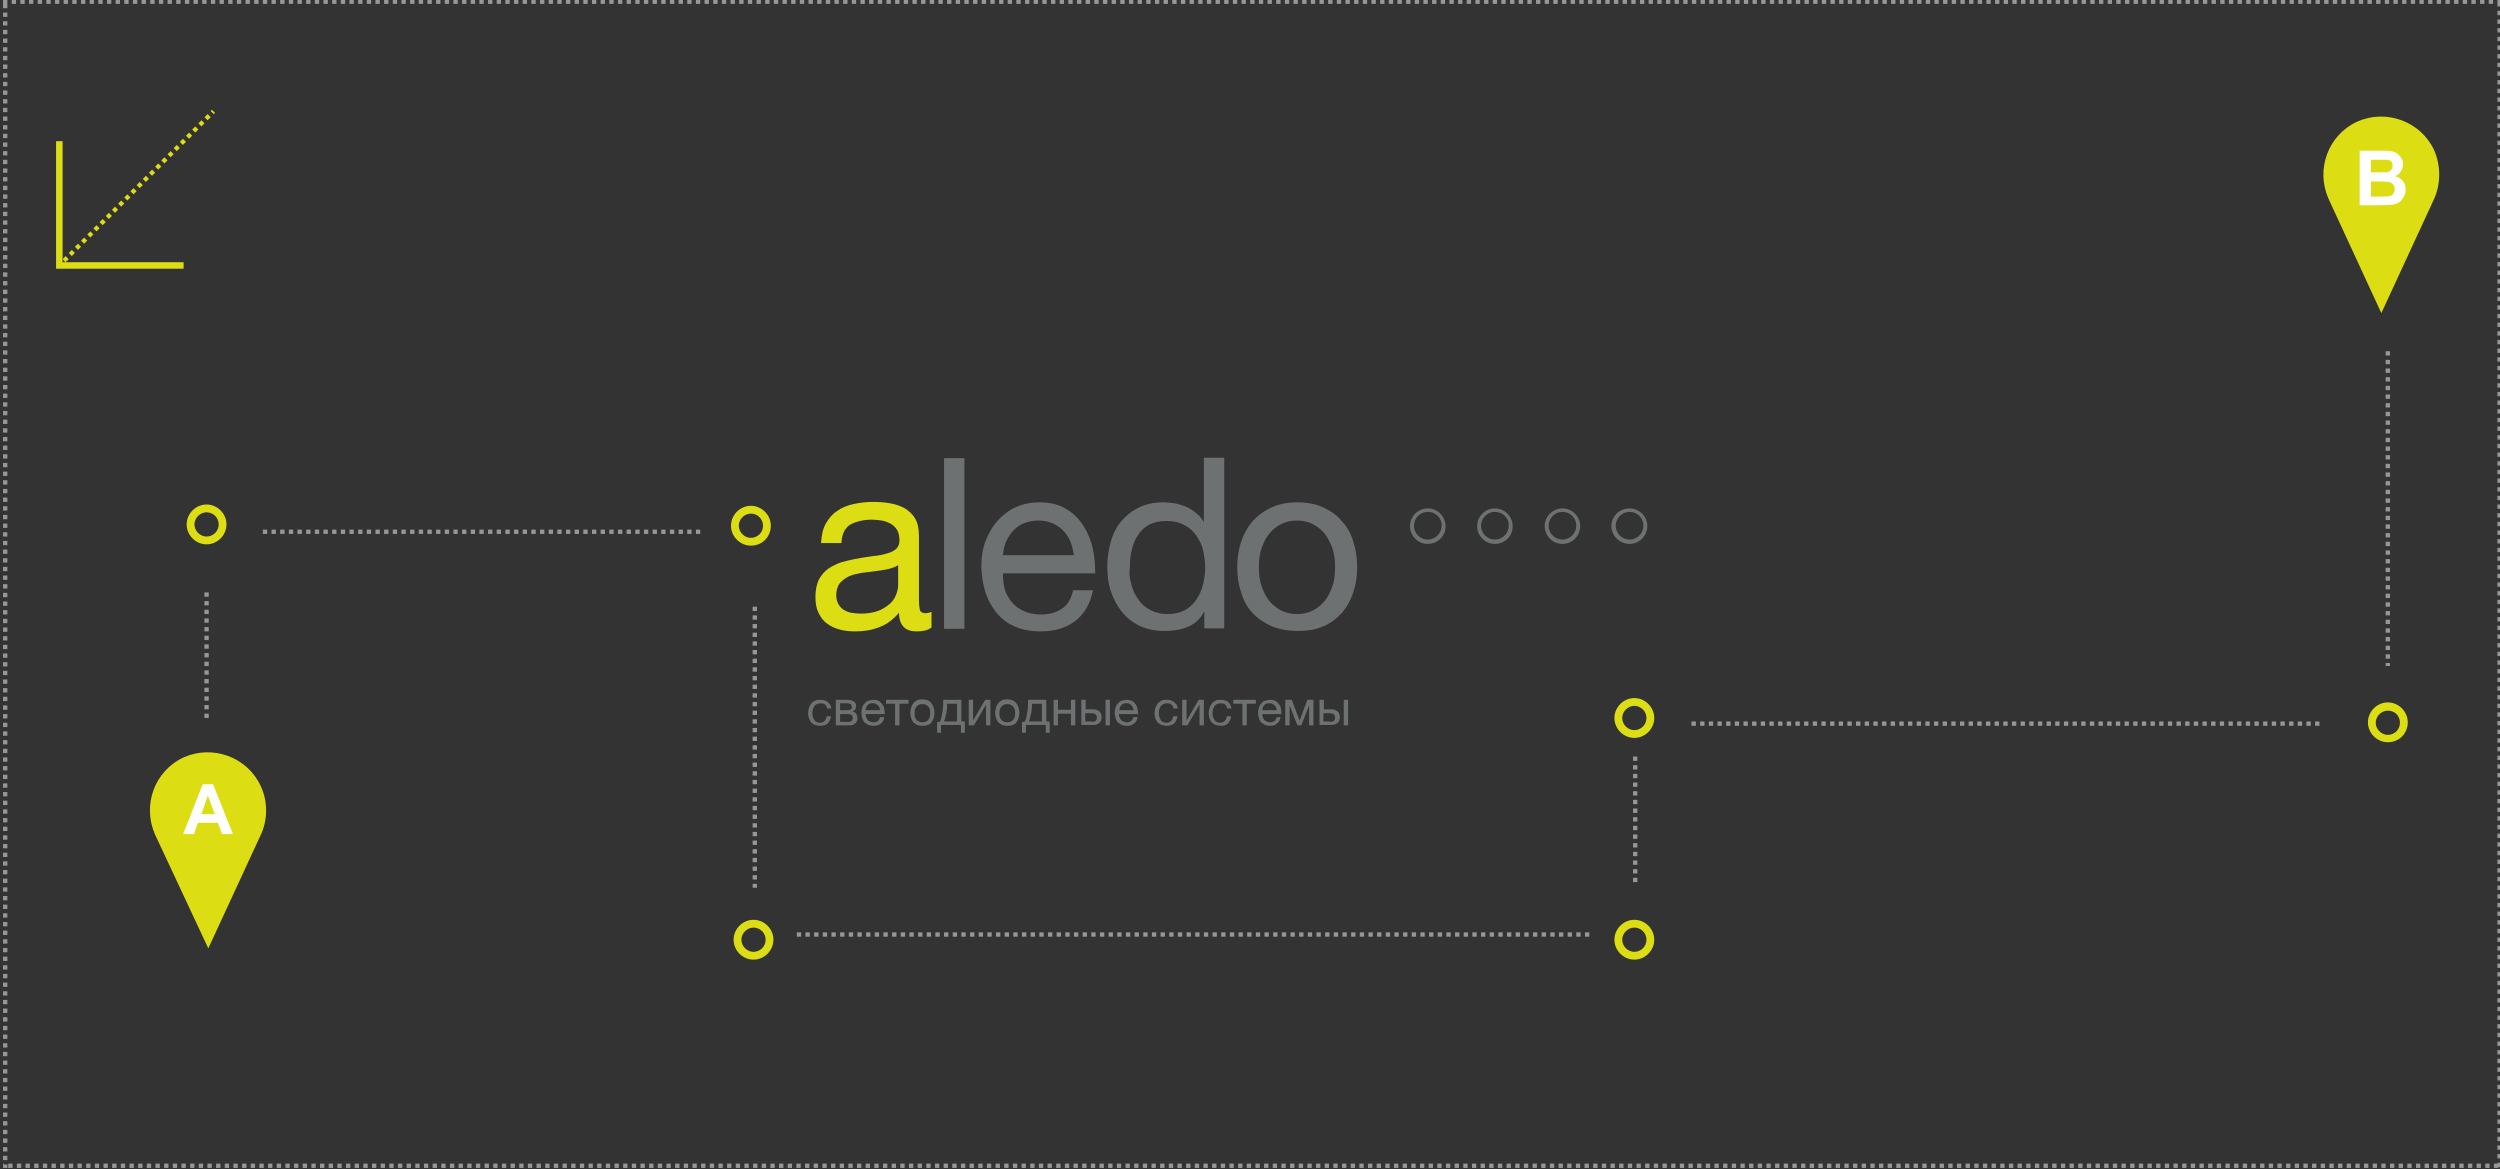 <?xml version="1.0" encoding="utf-8"?>
<!-- Generator: Adobe Illustrator 17.1.0, SVG Export Plug-In . SVG Version: 6.00 Build 0)  -->
<!DOCTYPE svg PUBLIC "-//W3C//DTD SVG 1.0//EN" "http://www.w3.org/TR/2001/REC-SVG-20010904/DTD/svg10.dtd">
<svg version="1.0" xmlns="http://www.w3.org/2000/svg" xmlns:xlink="http://www.w3.org/1999/xlink" x="0px" y="0px"
	 viewBox="0 0 577.3 270" enable-background="new 0 0 577.3 270" xml:space="preserve">
<rect x="0" y="0" width="577.3" height="270" fill="#333333" stroke="none"/>
<g id="Layer_1">
</g>
<g id="pop_up_decision">
	<g>
		<g>
			<g>
				<line fill="none" stroke="#DDDD14" stroke-miterlimit="10" x1="13.7" y1="61.3" x2="14.1" y2="60.9"/>
				
					<line fill="none" stroke="#DDDD14" stroke-miterlimit="10" stroke-dasharray="1.008,1.008" x1="14.8" y1="60.2" x2="48.6" y2="26.4"/>
				<line fill="none" stroke="#DDDD14" stroke-miterlimit="10" x1="49" y1="26" x2="49.3" y2="25.7"/>
			</g>
		</g>
		<polyline fill="none" stroke="#DDDD14" stroke-width="1.5" stroke-miterlimit="10" points="13.7,32.6 13.7,61.3 42.4,61.3 		"/>
	</g>
	<g>
		<g>
			<path fill="#979797" d="M577.7-0.1h-1v1l0,0v0.6h1V-0.1L577.7-0.1z M575.7-0.1h-1v1h1V-0.1L575.7-0.1z M573.7-0.1h-1v1h1V-0.1
				L573.7-0.1z M571.7-0.1h-1v1h1V-0.1L571.7-0.1z M569.7-0.1h-1v1h1V-0.1L569.7-0.1z M567.7-0.1h-1v1h1V-0.1L567.7-0.1z M565.7-0.1
				h-1v1h1V-0.1L565.7-0.1z M563.7-0.1h-1v1h1V-0.1L563.7-0.1z M561.7-0.1h-1v1h1V-0.1L561.7-0.1z M559.7-0.1h-1v1h1V-0.1L559.7-0.1
				z M557.7-0.1h-1v1h1V-0.1L557.7-0.1z M555.7-0.1h-1v1h1V-0.1L555.7-0.1z M553.7-0.1h-1v1h1V-0.1L553.7-0.1z M551.7-0.1h-1v1h1
				V-0.1L551.7-0.1z M549.7-0.1h-1v1h1V-0.1L549.7-0.1z M547.7-0.1h-1v1h1V-0.1L547.7-0.1z M545.7-0.1h-1v1h1V-0.1L545.7-0.1z
				 M543.7-0.1h-1v1h1V-0.1L543.7-0.1z M541.7-0.1h-1v1h1V-0.1L541.7-0.1z M539.7-0.1h-1v1h1V-0.1L539.7-0.1z M537.7-0.1h-1v1h1
				V-0.1L537.7-0.1z M535.7-0.1h-1v1h1V-0.1L535.7-0.1z M533.7-0.1h-1v1h1V-0.1L533.7-0.1z M531.7-0.1h-1v1h1V-0.1L531.7-0.1z
				 M529.7-0.1h-1v1h1V-0.1L529.7-0.1z M527.7-0.1h-1v1h1V-0.1L527.7-0.1z M525.7-0.1h-1v1h1V-0.1L525.7-0.1z M523.7-0.1h-1v1h1
				V-0.1L523.7-0.1z M521.7-0.1h-1v1h1V-0.1L521.7-0.1z M519.7-0.1h-1v1h1V-0.1L519.7-0.1z M517.7-0.1h-1v1h1V-0.1L517.7-0.1z
				 M515.7-0.1h-1v1h1V-0.1L515.7-0.1z M513.7-0.1h-1v1h1V-0.1L513.7-0.1z M511.7-0.1h-1v1h1V-0.1L511.7-0.1z M509.7-0.1h-1v1h1
				V-0.1L509.7-0.1z M507.7-0.1h-1v1h1V-0.1L507.7-0.1z M505.7-0.1h-1v1h1V-0.1L505.7-0.1z M503.7-0.1h-1v1h1V-0.1L503.7-0.1z
				 M501.7-0.1h-1v1h1V-0.1L501.7-0.1z M499.7-0.1h-1v1h1V-0.1L499.7-0.1z M497.7-0.1h-1v1h1V-0.1L497.7-0.1z M495.7-0.1h-1v1h1
				V-0.1L495.7-0.1z M493.7-0.1h-1v1h1V-0.1L493.7-0.1z M491.7-0.1h-1v1h1V-0.1L491.7-0.1z M489.7-0.1h-1v1h1V-0.1L489.7-0.1z
				 M487.7-0.1h-1v1h1V-0.1L487.7-0.1z M485.7-0.1h-1v1h1V-0.1L485.7-0.1z M483.7-0.1h-1v1h1V-0.1L483.7-0.1z M481.7-0.1h-1v1h1
				V-0.1L481.7-0.1z M479.7-0.1h-1v1h1V-0.1L479.7-0.1z M477.7-0.1h-1v1h1V-0.1L477.7-0.1z M475.7-0.1h-1v1h1V-0.1L475.7-0.1z
				 M473.7-0.1h-1v1h1V-0.1L473.7-0.1z M471.7-0.1h-1v1h1V-0.1L471.7-0.1z M469.7-0.1h-1v1h1V-0.1L469.7-0.1z M467.7-0.1h-1v1h1
				V-0.1L467.7-0.1z M465.7-0.1h-1v1h1V-0.1L465.7-0.1z M463.7-0.1h-1v1h1V-0.1L463.7-0.1z M461.7-0.1h-1v1h1V-0.1L461.7-0.1z
				 M459.7-0.1h-1v1h1V-0.1L459.7-0.1z M457.7-0.1h-1v1h1V-0.1L457.7-0.1z M455.7-0.1h-1v1h1V-0.1L455.7-0.1z M453.7-0.1h-1v1h1
				V-0.1L453.7-0.1z M451.7-0.1h-1v1h1V-0.1L451.7-0.1z M449.7-0.1h-1v1h1V-0.1L449.7-0.1z M447.7-0.1h-1v1h1V-0.1L447.7-0.1z
				 M445.7-0.1h-1v1h1V-0.1L445.7-0.1z M443.7-0.1h-1v1h1V-0.1L443.7-0.1z M441.7-0.1h-1v1h1V-0.1L441.7-0.1z M439.7-0.1h-1v1h1
				V-0.1L439.7-0.1z M437.7-0.1h-1v1h1V-0.1L437.7-0.1z M435.7-0.1h-1v1h1V-0.1L435.7-0.1z M433.7-0.1h-1v1h1V-0.1L433.7-0.1z
				 M431.7-0.1h-1v1h1V-0.1L431.7-0.1z M429.7-0.1h-1v1h1V-0.1L429.7-0.1z M427.7-0.1h-1v1h1V-0.1L427.7-0.1z M425.7-0.1h-1v1h1
				V-0.1L425.7-0.1z M423.7-0.1h-1v1h1V-0.1L423.7-0.1z M421.7-0.1h-1v1h1V-0.1L421.7-0.1z M419.7-0.1h-1v1h1V-0.1L419.7-0.1z
				 M417.7-0.1h-1v1h1V-0.1L417.7-0.1z M415.7-0.1h-1v1h1V-0.1L415.7-0.1z M413.7-0.1h-1v1h1V-0.1L413.7-0.1z M411.7-0.1h-1v1h1
				V-0.1L411.7-0.1z M409.7-0.1h-1v1h1V-0.1L409.7-0.1z M407.7-0.1h-1v1h1V-0.1L407.7-0.1z M405.7-0.1h-1v1h1V-0.1L405.7-0.1z
				 M403.7-0.1h-1v1h1V-0.1L403.7-0.1z M401.7-0.1h-1v1h1V-0.1L401.7-0.1z M399.7-0.1h-1v1h1V-0.1L399.7-0.1z M397.7-0.1h-1v1h1
				V-0.1L397.7-0.1z M395.7-0.1h-1v1h1V-0.1L395.7-0.1z M393.7-0.1h-1v1h1V-0.1L393.7-0.1z M391.7-0.1h-1v1h1V-0.1L391.7-0.1z
				 M389.7-0.1h-1v1h1V-0.1L389.7-0.1z M387.7-0.1h-1v1h1V-0.1L387.7-0.1z M385.7-0.1h-1v1h1V-0.1L385.7-0.1z M383.7-0.1h-1v1h1
				V-0.1L383.7-0.1z M381.7-0.1h-1v1h1V-0.1L381.7-0.1z M379.7-0.1h-1v1h1V-0.1L379.7-0.1z M377.7-0.1h-1v1h1V-0.1L377.7-0.1z
				 M375.7-0.1h-1v1h1V-0.1L375.7-0.1z M373.7-0.1h-1v1h1V-0.1L373.7-0.1z M371.7-0.1h-1v1h1V-0.1L371.7-0.1z M369.7-0.1h-1v1h1
				V-0.1L369.7-0.1z M367.7-0.1h-1v1h1V-0.1L367.7-0.1z M365.7-0.1h-1v1h1V-0.1L365.7-0.1z M363.7-0.1h-1v1h1V-0.1L363.7-0.1z
				 M361.7-0.1h-1v1h1V-0.1L361.7-0.1z M359.7-0.1h-1v1h1V-0.1L359.7-0.1z M357.7-0.1h-1v1h1V-0.1L357.7-0.1z M355.7-0.1h-1v1h1
				V-0.1L355.7-0.1z M353.7-0.1h-1v1h1V-0.1L353.7-0.1z M351.7-0.1h-1v1h1V-0.1L351.7-0.1z M349.7-0.1h-1v1h1V-0.1L349.7-0.1z
				 M347.7-0.1h-1v1h1V-0.1L347.7-0.1z M345.7-0.1h-1v1h1V-0.1L345.7-0.1z M343.7-0.1h-1v1h1V-0.1L343.7-0.1z M341.7-0.1h-1v1h1
				V-0.1L341.7-0.1z M339.7-0.1h-1v1h1V-0.1L339.7-0.1z M337.7-0.1h-1v1h1V-0.1L337.7-0.1z M335.7-0.1h-1v1h1V-0.1L335.7-0.1z
				 M333.7-0.1h-1v1h1V-0.1L333.7-0.1z M331.7-0.1h-1v1h1V-0.1L331.7-0.1z M329.7-0.1h-1v1h1V-0.1L329.7-0.1z M327.7-0.1h-1v1h1
				V-0.1L327.7-0.1z M325.7-0.1h-1v1h1V-0.1L325.7-0.1z M323.7-0.1h-1v1h1V-0.1L323.7-0.1z M321.7-0.1h-1v1h1V-0.1L321.7-0.1z
				 M319.7-0.1h-1v1h1V-0.1L319.7-0.1z M317.7-0.1h-1v1h1V-0.1L317.7-0.1z M315.7-0.1h-1v1h1V-0.1L315.7-0.1z M313.7-0.1h-1v1h1
				V-0.1L313.7-0.1z M311.7-0.1h-1v1h1V-0.1L311.7-0.1z M309.7-0.1h-1v1h1V-0.1L309.7-0.1z M307.7-0.1h-1v1h1V-0.1L307.7-0.1z
				 M305.7-0.1h-1v1h1V-0.1L305.7-0.1z M303.7-0.1h-1v1h1V-0.1L303.7-0.1z M301.7-0.1h-1v1h1V-0.1L301.7-0.1z M299.7-0.1h-1v1h1
				V-0.1L299.7-0.1z M297.7-0.1h-1v1h1V-0.1L297.7-0.1z M295.7-0.1h-1v1h1V-0.1L295.7-0.1z M293.7-0.1h-1v1h1V-0.1L293.7-0.1z
				 M291.7-0.1h-1v1h1V-0.1L291.7-0.1z M289.7-0.1h-1v1h1V-0.1L289.7-0.1z M287.7-0.1h-1v1h1V-0.1L287.7-0.1z M285.7-0.1h-1v1h1
				V-0.1L285.7-0.1z M283.7-0.1h-1v1h1V-0.1L283.7-0.1z M281.7-0.1h-1v1h1V-0.1L281.7-0.1z M279.7-0.1h-1v1h1V-0.1L279.7-0.1z
				 M277.7-0.1h-1v1h1V-0.1L277.7-0.1z M275.7-0.1h-1v1h1V-0.1L275.7-0.1z M273.7-0.1h-1v1h1V-0.1L273.7-0.1z M271.7-0.1h-1v1h1
				V-0.1L271.7-0.1z M269.7-0.1h-1v1h1V-0.1L269.7-0.1z M267.7-0.1h-1v1h1V-0.1L267.7-0.1z M265.7-0.1h-1v1h1V-0.1L265.7-0.1z
				 M263.7-0.1h-1v1h1V-0.1L263.7-0.1z M261.7-0.1h-1v1h1V-0.1L261.7-0.1z M259.7-0.1h-1v1h1V-0.1L259.7-0.1z M257.7-0.1h-1v1h1
				V-0.1L257.7-0.1z M255.7-0.1h-1v1h1V-0.1L255.7-0.1z M253.7-0.1h-1v1h1V-0.1L253.7-0.1z M251.7-0.1h-1v1h1V-0.1L251.7-0.1z
				 M249.7-0.1h-1v1h1V-0.1L249.7-0.1z M247.7-0.1h-1v1h1V-0.1L247.7-0.1z M245.7-0.1h-1v1h1V-0.1L245.7-0.1z M243.7-0.1h-1v1h1
				V-0.1L243.7-0.1z M241.7-0.1h-1v1h1V-0.1L241.7-0.1z M239.7-0.1h-1v1h1V-0.1L239.7-0.1z M237.7-0.1h-1v1h1V-0.1L237.7-0.1z
				 M235.7-0.1h-1v1h1V-0.1L235.7-0.1z M233.7-0.1h-1v1h1V-0.1L233.7-0.1z M231.7-0.1h-1v1h1V-0.1L231.7-0.1z M229.7-0.1h-1v1h1
				V-0.1L229.7-0.1z M227.7-0.1h-1v1h1V-0.1L227.7-0.1z M225.7-0.1h-1v1h1V-0.1L225.7-0.1z M223.7-0.1h-1v1h1V-0.1L223.7-0.1z
				 M221.7-0.1h-1v1h1V-0.1L221.7-0.1z M219.7-0.1h-1v1h1V-0.1L219.7-0.1z M217.7-0.1h-1v1h1V-0.1L217.7-0.1z M215.7-0.1h-1v1h1
				V-0.1L215.7-0.1z M213.7-0.1h-1v1h1V-0.1L213.7-0.1z M211.7-0.1h-1v1h1V-0.1L211.7-0.1z M209.7-0.1h-1v1h1V-0.1L209.7-0.1z
				 M207.7-0.1h-1v1h1V-0.1L207.7-0.1z M205.7-0.1h-1v1h1V-0.1L205.7-0.1z M203.7-0.1h-1v1h1V-0.1L203.7-0.1z M201.7-0.1h-1v1h1
				V-0.1L201.7-0.1z M199.7-0.1h-1v1h1V-0.1L199.7-0.1z M197.7-0.1h-1v1h1V-0.1L197.7-0.1z M195.7-0.1h-1v1h1V-0.1L195.7-0.1z
				 M193.7-0.1h-1v1h1V-0.1L193.7-0.1z M191.7-0.1h-1v1h1V-0.1L191.7-0.1z M189.7-0.1h-1v1h1V-0.1L189.7-0.1z M187.7-0.1h-1v1h1
				V-0.1L187.7-0.1z M185.7-0.1h-1v1h1V-0.1L185.7-0.1z M183.7-0.1h-1v1h1V-0.1L183.7-0.1z M181.7-0.1h-1v1h1V-0.1L181.7-0.1z
				 M179.7-0.1h-1v1h1V-0.1L179.7-0.1z M177.7-0.1h-1v1h1V-0.1L177.7-0.1z M175.7-0.1h-1v1h1V-0.1L175.7-0.1z M173.7-0.1h-1v1h1
				V-0.1L173.7-0.1z M171.7-0.1h-1v1h1V-0.1L171.7-0.1z M169.7-0.1h-1v1h1V-0.1L169.7-0.1z M167.7-0.1h-1v1h1V-0.1L167.7-0.1z
				 M165.7-0.1h-1v1h1V-0.1L165.7-0.1z M163.7-0.1h-1v1h1V-0.1L163.7-0.1z M161.7-0.1h-1v1h1V-0.1L161.7-0.1z M159.7-0.1h-1v1h1
				V-0.1L159.7-0.1z M157.7-0.1h-1v1h1V-0.1L157.7-0.1z M155.7-0.1h-1v1h1V-0.1L155.7-0.1z M153.7-0.1h-1v1h1V-0.1L153.7-0.1z
				 M151.7-0.1h-1v1h1V-0.1L151.7-0.1z M149.7-0.1h-1v1h1V-0.1L149.7-0.1z M147.7-0.1h-1v1h1V-0.1L147.7-0.1z M145.7-0.1h-1v1h1
				V-0.1L145.7-0.1z M143.7-0.1h-1v1h1V-0.1L143.7-0.1z M141.7-0.1h-1v1h1V-0.1L141.7-0.1z M139.7-0.1h-1v1h1V-0.1L139.7-0.1z
				 M137.7-0.1h-1v1h1V-0.1L137.7-0.1z M135.7-0.1h-1v1h1V-0.1L135.7-0.1z M133.7-0.1h-1v1h1V-0.1L133.7-0.1z M131.7-0.1h-1v1h1
				V-0.1L131.7-0.1z M129.7-0.1h-1v1h1V-0.1L129.7-0.1z M127.7-0.1h-1v1h1V-0.1L127.7-0.1z M125.7-0.1h-1v1h1V-0.1L125.7-0.1z
				 M123.7-0.1h-1v1h1V-0.1L123.7-0.1z M121.7-0.1h-1v1h1V-0.1L121.7-0.1z M119.7-0.1h-1v1h1V-0.1L119.7-0.1z M117.7-0.1h-1v1h1
				V-0.1L117.7-0.1z M115.7-0.1h-1v1h1V-0.1L115.7-0.1z M113.7-0.1h-1v1h1V-0.1L113.7-0.1z M111.7-0.1h-1v1h1V-0.1L111.7-0.1z
				 M109.7-0.1h-1v1h1V-0.1L109.7-0.1z M107.7-0.1h-1v1h1V-0.1L107.7-0.1z M105.7-0.1h-1v1h1V-0.1L105.7-0.1z M103.7-0.1h-1v1h1
				V-0.1L103.7-0.1z M101.7-0.1h-1v1h1V-0.1L101.7-0.1z M99.7-0.1h-1v1h1V-0.1L99.7-0.1z M97.7-0.1h-1v1h1V-0.1L97.7-0.1z M95.7-0.1
				h-1v1h1V-0.1L95.7-0.1z M93.7-0.1h-1v1h1V-0.1L93.7-0.1z M91.7-0.1h-1v1h1V-0.1L91.7-0.1z M89.7-0.1h-1v1h1V-0.1L89.7-0.1z
				 M87.7-0.1h-1v1h1V-0.1L87.7-0.1z M85.7-0.1h-1v1h1V-0.1L85.7-0.1z M83.7-0.1h-1v1h1V-0.1L83.7-0.1z M81.7-0.1h-1v1h1V-0.1
				L81.7-0.1z M79.7-0.1h-1v1h1V-0.1L79.7-0.1z M77.7-0.1h-1v1h1V-0.1L77.7-0.1z M75.7-0.1h-1v1h1V-0.1L75.7-0.1z M73.7-0.1h-1v1h1
				V-0.1L73.7-0.1z M71.7-0.1h-1v1h1V-0.1L71.7-0.1z M69.7-0.1h-1v1h1V-0.1L69.7-0.1z M67.7-0.1h-1v1h1V-0.1L67.7-0.1z M65.7-0.1h-1
				v1h1V-0.1L65.7-0.1z M63.7-0.1h-1v1h1V-0.1L63.7-0.1z M61.7-0.1h-1v1h1V-0.1L61.7-0.1z M59.7-0.1h-1v1h1V-0.1L59.7-0.1z
				 M57.7-0.1h-1v1h1V-0.1L57.7-0.1z M55.7-0.1h-1v1h1V-0.1L55.7-0.1z M53.7-0.1h-1v1h1V-0.1L53.7-0.1z M51.7-0.1h-1v1h1V-0.1
				L51.7-0.1z M49.7-0.1h-1v1h1V-0.1L49.7-0.1z M47.7-0.1h-1v1h1V-0.1L47.7-0.1z M45.7-0.1h-1v1h1V-0.1L45.7-0.1z M43.7-0.1h-1v1h1
				V-0.1L43.7-0.1z M41.7-0.1h-1v1h1V-0.1L41.7-0.1z M39.7-0.1h-1v1h1V-0.1L39.7-0.1z M37.7-0.1h-1v1h1V-0.1L37.7-0.1z M35.7-0.1h-1
				v1h1V-0.1L35.7-0.1z M33.7-0.1h-1v1h1V-0.1L33.7-0.1z M31.7-0.1h-1v1h1V-0.1L31.7-0.1z M29.7-0.1h-1v1h1V-0.1L29.7-0.1z
				 M27.7-0.1h-1v1h1V-0.1L27.7-0.1z M25.7-0.1h-1v1h1V-0.1L25.7-0.1z M23.7-0.1h-1v1h1V-0.1L23.7-0.1z M21.7-0.1h-1v1h1V-0.1
				L21.7-0.1z M19.7-0.1h-1v1h1V-0.1L19.7-0.1z M17.7-0.1h-1v1h1V-0.1L17.7-0.1z M15.7-0.1h-1v1h1V-0.1L15.7-0.1z M13.7-0.1h-1v1h1
				V-0.1L13.7-0.1z M11.7-0.1h-1v1h1V-0.1L11.7-0.1z M9.7-0.1h-1v1h1V-0.1L9.7-0.1z M7.7-0.1h-1v1h1V-0.1L7.7-0.1z M5.7-0.1h-1v1h1
				V-0.1L5.7-0.1z M3.7-0.1h-1v1h1V-0.1L3.7-0.1z M1.7-0.1h-1v1l0,0v1h1v-1l0,0V-0.1L1.7-0.1z M1.7,2.9h-1v1h1V2.9L1.7,2.9z
				 M1.7,4.9h-1v1h1V4.9L1.7,4.9z M1.7,6.9h-1v1h1V6.9L1.7,6.9z M1.7,8.9h-1v1h1V8.9L1.7,8.9z M1.7,10.9h-1v1h1V10.9L1.7,10.9z
				 M1.7,12.9h-1v1h1V12.9L1.7,12.9z M1.7,14.9h-1v1h1V14.9L1.7,14.9z M1.7,16.9h-1v1h1V16.9L1.7,16.9z M1.7,18.9h-1v1h1V18.9
				L1.7,18.9z M1.7,20.9h-1v1h1V20.9L1.7,20.9z M1.7,22.9h-1v1h1V22.9L1.7,22.9z M1.7,24.9h-1v1h1V24.9L1.7,24.9z M1.7,26.9h-1v1h1
				V26.9L1.7,26.9z M1.7,28.9h-1v1h1V28.9L1.7,28.9z M1.7,30.9h-1v1h1V30.9L1.7,30.9z M1.7,32.9h-1v1h1V32.9L1.7,32.9z M1.7,34.9h-1
				v1h1V34.9L1.7,34.9z M1.7,36.9h-1v1h1V36.9L1.7,36.9z M1.7,38.9h-1v1h1V38.9L1.7,38.9z M1.7,40.9h-1v1h1V40.9L1.7,40.9z
				 M1.7,42.9h-1v1h1V42.9L1.7,42.9z M1.7,44.9h-1v1h1V44.9L1.7,44.9z M1.7,46.9h-1v1h1V46.9L1.7,46.9z M1.7,48.9h-1v1h1V48.9
				L1.7,48.9z M1.7,50.9h-1v1h1V50.9L1.7,50.9z M1.7,52.9h-1v1h1V52.9L1.7,52.9z M1.7,54.9h-1v1h1V54.9L1.7,54.9z M1.7,56.9h-1v1h1
				V56.9L1.7,56.9z M1.7,58.9h-1v1h1V58.9L1.7,58.9z M1.7,60.9h-1v1h1V60.9L1.7,60.9z M1.7,62.9h-1v1h1V62.9L1.7,62.9z M1.7,64.9h-1
				v1h1V64.9L1.7,64.9z M1.7,66.9h-1v1h1V66.9L1.7,66.9z M1.7,68.9h-1v1h1V68.9L1.7,68.9z M1.7,70.9h-1v1h1V70.9L1.7,70.9z
				 M1.7,72.9h-1v1h1V72.9L1.7,72.9z M1.7,74.9h-1v1h1V74.9L1.7,74.9z M1.7,76.9h-1v1h1V76.9L1.7,76.9z M1.7,78.9h-1v1h1V78.9
				L1.7,78.9z M1.7,80.9h-1v1h1V80.9L1.7,80.9z M1.7,82.9h-1v1h1V82.9L1.7,82.9z M1.7,84.9h-1v1h1V84.9L1.7,84.9z M1.7,86.9h-1v1h1
				V86.9L1.7,86.9z M1.7,88.9h-1v1h1V88.9L1.7,88.9z M1.7,90.9h-1v1h1V90.9L1.7,90.9z M1.7,92.9h-1v1h1V92.9L1.7,92.9z M1.7,94.9h-1
				v1h1V94.9L1.7,94.9z M1.7,96.9h-1v1h1V96.9L1.7,96.9z M1.7,98.9h-1v1h1V98.9L1.7,98.9z M1.7,100.9h-1v1h1V100.9L1.7,100.9z
				 M1.7,102.9h-1v1h1V102.9L1.7,102.9z M1.7,104.9h-1v1h1V104.9L1.7,104.9z M1.7,106.9h-1v1h1V106.9L1.7,106.9z M1.7,108.9h-1v1h1
				V108.9L1.7,108.9z M1.7,110.9h-1v1h1V110.9L1.7,110.9z M1.7,112.9h-1v1h1V112.9L1.7,112.9z M1.7,114.9h-1v1h1V114.9L1.7,114.9z
				 M1.7,116.9h-1v1h1V116.9L1.7,116.9z M1.7,118.9h-1v1h1V118.9L1.7,118.9z M1.7,120.9h-1v1h1V120.9L1.7,120.9z M1.7,122.9h-1v1h1
				V122.9L1.7,122.9z M1.7,124.9h-1v1h1V124.9L1.7,124.9z M1.7,126.9h-1v1h1V126.9L1.7,126.9z M1.7,128.9h-1v1h1V128.9L1.7,128.9z
				 M1.7,130.9h-1v1h1V130.9L1.7,130.9z M1.7,132.9h-1v1h1V132.9L1.7,132.9z M1.7,134.9h-1v1h1V134.9L1.7,134.9z M1.7,136.9h-1v1h1
				V136.9L1.7,136.9z M1.7,138.9h-1v1h1V138.9L1.7,138.9z M1.7,140.9h-1v1h1V140.9L1.7,140.9z M1.7,142.9h-1v1h1V142.9L1.7,142.9z
				 M1.7,144.9h-1v1h1V144.9L1.7,144.9z M1.7,146.9h-1v1h1V146.9L1.7,146.9z M1.7,148.9h-1v1h1V148.9L1.7,148.9z M1.7,150.9h-1v1h1
				V150.9L1.7,150.9z M1.7,152.9h-1v1h1V152.9L1.7,152.9z M1.7,154.9h-1v1h1V154.9L1.7,154.9z M1.7,156.9h-1v1h1V156.9L1.7,156.9z
				 M1.7,158.9h-1v1h1V158.9L1.7,158.9z M1.7,160.9h-1v1h1V160.9L1.7,160.9z M1.7,162.9h-1v1h1V162.9L1.7,162.9z M1.7,164.9h-1v1h1
				V164.9L1.7,164.9z M1.7,166.9h-1v1h1V166.9L1.7,166.9z M1.7,168.9h-1v1h1V168.9L1.7,168.9z M1.7,170.9h-1v1h1V170.9L1.7,170.9z
				 M1.7,172.9h-1v1h1V172.9L1.7,172.9z M1.7,174.9h-1v1h1V174.9L1.7,174.9z M1.7,176.9h-1v1h1V176.9L1.7,176.9z M1.7,178.9h-1v1h1
				V178.9L1.7,178.9z M1.7,180.9h-1v1h1V180.9L1.7,180.9z M1.7,182.9h-1v1h1V182.9L1.7,182.9z M1.7,184.9h-1v1h1V184.9L1.7,184.9z
				 M1.7,186.9h-1v1h1V186.9L1.7,186.9z M1.7,188.9h-1v1h1V188.9L1.7,188.9z M1.7,190.9h-1v1h1V190.9L1.7,190.9z M1.7,192.9h-1v1h1
				V192.9L1.7,192.9z M1.7,194.9h-1v1h1V194.9L1.7,194.9z M1.7,196.9h-1v1h1V196.9L1.7,196.9z M1.7,198.9h-1v1h1V198.9L1.7,198.9z
				 M1.7,200.9h-1v1h1V200.9L1.7,200.9z M1.7,202.9h-1v1h1V202.9L1.7,202.9z M1.7,204.9h-1v1h1V204.9L1.7,204.9z M1.7,206.9h-1v1h1
				V206.9L1.7,206.9z M1.7,208.9h-1v1h1V208.9L1.7,208.9z M1.7,210.9h-1v1h1V210.9L1.7,210.9z M1.7,212.9h-1v1h1V212.9L1.7,212.9z
				 M1.7,214.9h-1v1h1V214.9L1.7,214.9z M1.7,216.9h-1v1h1V216.9L1.7,216.9z M1.7,218.9h-1v1h1V218.9L1.7,218.9z M1.7,220.9h-1v1h1
				V220.9L1.7,220.9z M1.7,222.9h-1v1h1V222.9L1.7,222.9z M1.7,224.9h-1v1h1V224.9L1.7,224.9z M1.7,226.9h-1v1h1V226.9L1.7,226.9z
				 M1.7,228.9h-1v1h1V228.9L1.7,228.9z M1.7,230.9h-1v1h1V230.9L1.7,230.9z M1.7,232.9h-1v1h1V232.9L1.7,232.9z M1.7,234.9h-1v1h1
				V234.9L1.7,234.9z M1.7,236.9h-1v1h1V236.9L1.7,236.9z M1.7,238.9h-1v1h1V238.9L1.7,238.9z M1.7,240.9h-1v1h1V240.9L1.7,240.9z
				 M1.7,242.9h-1v1h1V242.9L1.7,242.9z M1.7,244.9h-1v1h1V244.9L1.7,244.9z M1.7,246.9h-1v1h1V246.9L1.7,246.9z M1.7,248.9h-1v1h1
				V248.9L1.7,248.9z M1.7,250.9h-1v1h1V250.9L1.7,250.9z M1.7,252.9h-1v1h1V252.9L1.7,252.9z M1.7,254.9h-1v1h1V254.9L1.7,254.9z
				 M1.7,256.9h-1v1h1V256.9L1.7,256.9z M1.7,258.9h-1v1h1V258.9L1.7,258.9z M1.7,260.9h-1v1h1V260.9L1.7,260.9z M1.7,262.9h-1v1h1
				V262.9L1.7,262.9z M1.7,264.9h-1v1h1V264.9L1.7,264.9z M1.7,266.9h-1v1h1V266.9L1.7,266.9z M0.9,268.7H0.7v0.2l0,0v-0.2v0.2l0,0
				v0.8h1l0,0l0,0l0,0v-0.8H0.9V268.7L0.9,268.7z M2.9,268.7h-1v1h1V268.7L2.9,268.7z M4.9,268.7h-1v1h1V268.7L4.9,268.7z
				 M6.9,268.7h-1v1h1V268.7L6.9,268.7z M8.9,268.7h-1v1h1V268.7L8.9,268.7z M10.9,268.7h-1v1h1V268.7L10.9,268.7z M12.9,268.7h-1v1
				h1V268.7L12.9,268.7z M14.9,268.7h-1v1h1V268.7L14.9,268.7z M16.9,268.7h-1v1h1V268.7L16.9,268.7z M18.9,268.7h-1v1h1V268.7
				L18.9,268.7z M20.9,268.7h-1v1h1V268.7L20.9,268.7z M22.9,268.7h-1v1h1V268.7L22.9,268.7z M24.9,268.7h-1v1h1V268.7L24.9,268.7z
				 M26.9,268.7h-1v1h1V268.7L26.9,268.7z M28.9,268.7h-1v1h1V268.7L28.9,268.7z M30.9,268.7h-1v1h1V268.7L30.9,268.7z M32.9,268.7
				h-1v1h1V268.7L32.9,268.7z M34.9,268.7h-1v1h1V268.7L34.9,268.7z M36.9,268.7h-1v1h1V268.7L36.9,268.7z M38.9,268.7h-1v1h1V268.7
				L38.9,268.7z M40.9,268.7h-1v1h1V268.7L40.9,268.7z M42.9,268.7h-1v1h1V268.7L42.9,268.7z M44.9,268.7h-1v1h1V268.7L44.9,268.7z
				 M46.9,268.7h-1v1h1V268.7L46.9,268.7z M48.9,268.7h-1v1h1V268.7L48.9,268.7z M50.9,268.7h-1v1h1V268.7L50.9,268.7z M52.9,268.7
				h-1v1h1V268.7L52.9,268.7z M54.9,268.7h-1v1h1V268.7L54.9,268.7z M56.9,268.7h-1v1h1V268.7L56.9,268.7z M58.9,268.7h-1v1h1V268.7
				L58.9,268.7z M60.9,268.7h-1v1h1V268.7L60.9,268.7z M62.9,268.7h-1v1h1V268.7L62.9,268.7z M64.9,268.7h-1v1h1V268.7L64.9,268.7z
				 M66.9,268.7h-1v1h1V268.7L66.9,268.7z M68.9,268.7h-1v1h1V268.7L68.9,268.7z M70.9,268.7h-1v1h1V268.7L70.9,268.7z M72.9,268.7
				h-1v1h1V268.7L72.9,268.7z M74.9,268.7h-1v1h1V268.7L74.9,268.7z M76.9,268.7h-1v1h1V268.7L76.9,268.7z M78.9,268.7h-1v1h1V268.7
				L78.9,268.7z M80.9,268.7h-1v1h1V268.7L80.9,268.7z M82.9,268.7h-1v1h1V268.7L82.9,268.7z M84.9,268.7h-1v1h1V268.7L84.9,268.7z
				 M86.9,268.7h-1v1h1V268.7L86.9,268.7z M88.9,268.7h-1v1h1V268.7L88.9,268.7z M90.9,268.7h-1v1h1V268.7L90.9,268.7z M92.9,268.7
				h-1v1h1V268.7L92.9,268.7z M94.9,268.7h-1v1h1V268.7L94.9,268.7z M96.9,268.7h-1v1h1V268.7L96.9,268.7z M98.9,268.7h-1v1h1V268.7
				L98.9,268.7z M100.9,268.7h-1v1h1V268.7L100.9,268.7z M102.9,268.7h-1v1h1V268.7L102.9,268.7z M104.9,268.7h-1v1h1V268.7
				L104.9,268.7z M106.9,268.7h-1v1h1V268.7L106.9,268.7z M108.9,268.7h-1v1h1V268.7L108.9,268.7z M110.9,268.7h-1v1h1V268.7
				L110.9,268.7z M112.9,268.7h-1v1h1V268.7L112.9,268.7z M114.9,268.7h-1v1h1V268.7L114.9,268.7z M116.9,268.7h-1v1h1V268.7
				L116.9,268.7z M118.9,268.7h-1v1h1V268.7L118.9,268.7z M120.9,268.7h-1v1h1V268.7L120.9,268.7z M122.9,268.7h-1v1h1V268.7
				L122.9,268.7z M124.9,268.7h-1v1h1V268.7L124.9,268.7z M126.9,268.7h-1v1h1V268.7L126.9,268.7z M128.9,268.7h-1v1h1V268.7
				L128.9,268.7z M130.9,268.7h-1v1h1V268.7L130.9,268.7z M132.9,268.7h-1v1h1V268.7L132.9,268.7z M134.9,268.7h-1v1h1V268.7
				L134.9,268.7z M136.9,268.7h-1v1h1V268.7L136.9,268.7z M138.9,268.7h-1v1h1V268.7L138.9,268.7z M140.9,268.7h-1v1h1V268.7
				L140.9,268.7z M142.9,268.7h-1v1h1V268.7L142.9,268.7z M144.9,268.7h-1v1h1V268.7L144.9,268.7z M146.9,268.7h-1v1h1V268.7
				L146.9,268.7z M148.9,268.7h-1v1h1V268.7L148.9,268.7z M150.9,268.7h-1v1h1V268.7L150.9,268.7z M152.9,268.7h-1v1h1V268.7
				L152.9,268.7z M154.9,268.7h-1v1h1V268.7L154.9,268.7z M156.9,268.7h-1v1h1V268.7L156.9,268.7z M158.9,268.7h-1v1h1V268.7
				L158.9,268.7z M160.9,268.7h-1v1h1V268.7L160.9,268.7z M162.9,268.7h-1v1h1V268.7L162.9,268.7z M164.9,268.7h-1v1h1V268.7
				L164.9,268.7z M166.9,268.7h-1v1h1V268.7L166.9,268.7z M168.9,268.7h-1v1h1V268.7L168.9,268.7z M170.9,268.7h-1v1h1V268.7
				L170.9,268.7z M172.9,268.7h-1v1h1V268.7L172.9,268.7z M174.9,268.7h-1v1h1V268.7L174.9,268.7z M176.9,268.7h-1v1h1V268.7
				L176.9,268.7z M178.9,268.7h-1v1h1V268.7L178.9,268.7z M180.9,268.7h-1v1h1V268.7L180.9,268.7z M182.9,268.7h-1v1h1V268.7
				L182.9,268.7z M184.9,268.7h-1v1h1V268.7L184.9,268.7z M186.9,268.7h-1v1h1V268.7L186.9,268.7z M188.9,268.7h-1v1h1V268.7
				L188.9,268.7z M190.9,268.7h-1v1h1V268.7L190.9,268.7z M192.9,268.7h-1v1h1V268.7L192.9,268.7z M194.9,268.7h-1v1h1V268.7
				L194.9,268.7z M196.9,268.7h-1v1h1V268.7L196.9,268.7z M198.9,268.7h-1v1h1V268.7L198.9,268.7z M200.9,268.7h-1v1h1V268.7
				L200.9,268.7z M202.9,268.7h-1v1h1V268.7L202.9,268.7z M204.9,268.7h-1v1h1V268.7L204.9,268.7z M206.9,268.7h-1v1h1V268.7
				L206.9,268.7z M208.9,268.7h-1v1h1V268.7L208.9,268.7z M210.9,268.7h-1v1h1V268.7L210.9,268.7z M212.9,268.7h-1v1h1V268.7
				L212.9,268.7z M214.9,268.7h-1v1h1V268.7L214.9,268.7z M216.9,268.7h-1v1h1V268.7L216.9,268.7z M218.9,268.7h-1v1h1V268.7
				L218.9,268.7z M220.9,268.7h-1v1h1V268.7L220.9,268.7z M222.9,268.7h-1v1h1V268.7L222.9,268.7z M224.9,268.7h-1v1h1V268.7
				L224.9,268.7z M226.9,268.7h-1v1h1V268.7L226.9,268.7z M228.9,268.7h-1v1h1V268.7L228.9,268.7z M230.9,268.7h-1v1h1V268.7
				L230.9,268.7z M232.9,268.7h-1v1h1V268.7L232.9,268.7z M234.9,268.7h-1v1h1V268.7L234.9,268.7z M236.9,268.7h-1v1h1V268.7
				L236.9,268.7z M238.9,268.7h-1v1h1V268.7L238.9,268.7z M240.9,268.7h-1v1h1V268.7L240.9,268.7z M242.9,268.7h-1v1h1V268.7
				L242.9,268.7z M244.9,268.7h-1v1h1V268.7L244.9,268.7z M246.9,268.7h-1v1h1V268.7L246.9,268.7z M248.9,268.7h-1v1h1V268.7
				L248.9,268.7z M250.9,268.7h-1v1h1V268.7L250.9,268.7z M252.9,268.7h-1v1h1V268.7L252.9,268.7z M254.9,268.7h-1v1h1V268.7
				L254.9,268.7z M256.9,268.7h-1v1h1V268.7L256.9,268.7z M258.9,268.7h-1v1h1V268.7L258.9,268.7z M260.9,268.7h-1v1h1V268.7
				L260.9,268.7z M262.9,268.7h-1v1h1V268.7L262.9,268.7z M264.9,268.7h-1v1h1V268.7L264.9,268.7z M266.9,268.7h-1v1h1V268.7
				L266.9,268.7z M268.9,268.7h-1v1h1V268.7L268.9,268.7z M270.9,268.7h-1v1h1V268.7L270.9,268.7z M272.9,268.7h-1v1h1V268.7
				L272.9,268.7z M274.9,268.7h-1v1h1V268.7L274.9,268.7z M276.9,268.7h-1v1h1V268.7L276.9,268.7z M278.9,268.7h-1v1h1V268.7
				L278.9,268.7z M280.9,268.7h-1v1h1V268.7L280.9,268.7z M282.9,268.7h-1v1h1V268.7L282.9,268.7z M284.9,268.7h-1v1h1V268.7
				L284.9,268.7z M286.9,268.7h-1v1h1V268.7L286.9,268.7z M288.9,268.7h-1v1h1V268.7L288.9,268.7z M290.9,268.7h-1v1h1V268.7
				L290.9,268.7z M292.9,268.7h-1v1h1V268.7L292.9,268.7z M294.9,268.7h-1v1h1V268.7L294.9,268.7z M296.9,268.7h-1v1h1V268.7
				L296.9,268.7z M298.9,268.7h-1v1h1V268.7L298.9,268.7z M300.9,268.7h-1v1h1V268.7L300.9,268.7z M302.9,268.7h-1v1h1V268.7
				L302.9,268.7z M304.9,268.7h-1v1h1V268.7L304.9,268.7z M306.9,268.7h-1v1h1V268.7L306.9,268.7z M308.9,268.7h-1v1h1V268.7
				L308.9,268.7z M310.9,268.7h-1v1h1V268.7L310.9,268.7z M312.9,268.7h-1v1h1V268.7L312.9,268.7z M314.9,268.7h-1v1h1V268.7
				L314.9,268.7z M316.9,268.7h-1v1h1V268.7L316.9,268.7z M318.9,268.7h-1v1h1V268.7L318.9,268.7z M320.9,268.7h-1v1h1V268.7
				L320.9,268.7z M322.9,268.7h-1v1h1V268.7L322.9,268.7z M324.9,268.7h-1v1h1V268.7L324.9,268.7z M326.9,268.7h-1v1h1V268.7
				L326.9,268.7z M328.9,268.7h-1v1h1V268.7L328.9,268.7z M330.9,268.7h-1v1h1V268.7L330.9,268.7z M332.9,268.7h-1v1h1V268.7
				L332.9,268.7z M334.9,268.7h-1v1h1V268.7L334.9,268.7z M336.9,268.7h-1v1h1V268.7L336.9,268.7z M338.9,268.7h-1v1h1V268.7
				L338.9,268.7z M340.9,268.7h-1v1h1V268.7L340.9,268.7z M342.9,268.7h-1v1h1V268.7L342.9,268.7z M344.9,268.7h-1v1h1V268.7
				L344.9,268.7z M346.9,268.7h-1v1h1V268.7L346.9,268.7z M348.9,268.7h-1v1h1V268.7L348.9,268.7z M350.9,268.7h-1v1h1V268.7
				L350.9,268.7z M352.9,268.7h-1v1h1V268.7L352.9,268.7z M354.9,268.7h-1v1h1V268.7L354.9,268.7z M356.9,268.7h-1v1h1V268.7
				L356.9,268.7z M358.9,268.7h-1v1h1V268.7L358.9,268.7z M360.9,268.7h-1v1h1V268.7L360.9,268.7z M362.9,268.7h-1v1h1V268.7
				L362.9,268.7z M364.9,268.7h-1v1h1V268.7L364.9,268.7z M366.9,268.7h-1v1h1V268.7L366.9,268.7z M368.9,268.7h-1v1h1V268.7
				L368.9,268.7z M370.9,268.7h-1v1h1V268.7L370.9,268.7z M372.9,268.7h-1v1h1V268.7L372.9,268.7z M374.9,268.7h-1v1h1V268.7
				L374.9,268.7z M376.9,268.7h-1v1h1V268.7L376.9,268.7z M378.9,268.7h-1v1h1V268.7L378.9,268.7z M380.9,268.7h-1v1h1V268.7
				L380.9,268.7z M382.9,268.7h-1v1h1V268.7L382.9,268.7z M384.9,268.7h-1v1h1V268.7L384.9,268.7z M386.9,268.7h-1v1h1V268.7
				L386.9,268.7z M388.9,268.7h-1v1h1V268.7L388.9,268.7z M390.9,268.7h-1v1h1V268.7L390.9,268.7z M392.9,268.7h-1v1h1V268.7
				L392.9,268.7z M394.9,268.7h-1v1h1V268.7L394.9,268.7z M396.9,268.7h-1v1h1V268.7L396.9,268.7z M398.9,268.7h-1v1h1V268.7
				L398.9,268.7z M400.9,268.7h-1v1h1V268.7L400.9,268.7z M402.9,268.7h-1v1h1V268.7L402.9,268.7z M404.9,268.7h-1v1h1V268.7
				L404.9,268.7z M406.9,268.7h-1v1h1V268.7L406.9,268.7z M408.9,268.7h-1v1h1V268.7L408.9,268.7z M410.9,268.7h-1v1h1V268.7
				L410.9,268.7z M412.9,268.7h-1v1h1V268.7L412.9,268.7z M414.9,268.7h-1v1h1V268.7L414.9,268.7z M416.9,268.7h-1v1h1V268.7
				L416.9,268.7z M418.9,268.7h-1v1h1V268.7L418.9,268.7z M420.9,268.7h-1v1h1V268.7L420.9,268.7z M422.9,268.7h-1v1h1V268.7
				L422.9,268.7z M424.9,268.7h-1v1h1V268.7L424.9,268.7z M426.9,268.7h-1v1h1V268.7L426.9,268.7z M428.9,268.7h-1v1h1V268.7
				L428.9,268.7z M430.9,268.7h-1v1h1V268.7L430.9,268.7z M432.9,268.7h-1v1h1V268.7L432.9,268.7z M434.9,268.7h-1v1h1V268.7
				L434.9,268.7z M436.9,268.7h-1v1h1V268.7L436.9,268.7z M438.9,268.7h-1v1h1V268.7L438.9,268.7z M440.9,268.7h-1v1h1V268.7
				L440.9,268.7z M442.9,268.7h-1v1h1V268.7L442.9,268.7z M444.9,268.7h-1v1h1V268.7L444.9,268.7z M446.9,268.7h-1v1h1V268.7
				L446.9,268.7z M448.9,268.7h-1v1h1V268.7L448.9,268.7z M450.9,268.7h-1v1h1V268.7L450.9,268.7z M452.9,268.7h-1v1h1V268.7
				L452.9,268.7z M454.9,268.7h-1v1h1V268.7L454.9,268.7z M456.9,268.7h-1v1h1V268.7L456.9,268.7z M458.9,268.7h-1v1h1V268.7
				L458.9,268.7z M460.9,268.7h-1v1h1V268.7L460.9,268.7z M462.9,268.7h-1v1h1V268.7L462.9,268.7z M464.9,268.7h-1v1h1V268.7
				L464.9,268.7z M466.9,268.7h-1v1h1V268.7L466.9,268.7z M468.9,268.7h-1v1h1V268.7L468.9,268.7z M470.9,268.7h-1v1h1V268.7
				L470.9,268.7z M472.9,268.7h-1v1h1V268.7L472.9,268.7z M474.9,268.7h-1v1h1V268.7L474.9,268.7z M476.9,268.7h-1v1h1V268.7
				L476.9,268.7z M478.9,268.7h-1v1h1V268.7L478.9,268.7z M480.9,268.7h-1v1h1V268.7L480.9,268.7z M482.9,268.7h-1v1h1V268.7
				L482.9,268.7z M484.9,268.7h-1v1h1V268.7L484.9,268.7z M486.9,268.7h-1v1h1V268.7L486.9,268.7z M488.9,268.7h-1v1h1V268.7
				L488.9,268.7z M490.9,268.7h-1v1h1V268.7L490.9,268.7z M492.9,268.7h-1v1h1V268.7L492.9,268.7z M494.9,268.7h-1v1h1V268.7
				L494.9,268.7z M496.9,268.7h-1v1h1V268.7L496.9,268.7z M498.9,268.7h-1v1h1V268.7L498.9,268.7z M500.9,268.7h-1v1h1V268.7
				L500.9,268.7z M502.9,268.7h-1v1h1V268.7L502.9,268.7z M504.9,268.7h-1v1h1V268.7L504.9,268.7z M506.9,268.7h-1v1h1V268.7
				L506.9,268.7z M508.9,268.7h-1v1h1V268.7L508.9,268.7z M510.9,268.7h-1v1h1V268.7L510.9,268.7z M512.9,268.7h-1v1h1V268.7
				L512.9,268.7z M514.9,268.7h-1v1h1V268.7L514.9,268.7z M516.9,268.7h-1v1h1V268.7L516.9,268.7z M518.9,268.7h-1v1h1V268.7
				L518.9,268.7z M520.9,268.7h-1v1h1V268.7L520.9,268.7z M522.9,268.7h-1v1h1V268.7L522.9,268.7z M524.9,268.7h-1v1h1V268.7
				L524.9,268.7z M526.9,268.7h-1v1h1V268.7L526.9,268.7z M528.9,268.7h-1v1h1V268.7L528.9,268.7z M530.9,268.7h-1v1h1V268.7
				L530.9,268.7z M532.9,268.7h-1v1h1V268.7L532.9,268.7z M534.9,268.7h-1v1h1V268.7L534.9,268.7z M536.9,268.7h-1v1h1V268.7
				L536.9,268.7z M538.9,268.7h-1v1h1V268.7L538.9,268.7z M540.9,268.7h-1v1h1V268.7L540.9,268.7z M542.9,268.7h-1v1h1V268.7
				L542.9,268.7z M544.9,268.7h-1v1h1V268.7L544.9,268.7z M546.9,268.7h-1v1h1V268.7L546.9,268.7z M548.9,268.7h-1v1h1V268.7
				L548.9,268.7z M550.9,268.7h-1v1h1V268.7L550.9,268.7z M552.9,268.7h-1v1h1V268.7L552.9,268.7z M554.9,268.7h-1v1h1V268.7
				L554.9,268.7z M556.9,268.7h-1v1h1V268.7L556.9,268.7z M558.9,268.7h-1v1h1V268.7L558.9,268.7z M560.9,268.7h-1v1h1V268.7
				L560.9,268.7z M562.9,268.7h-1v1h1V268.7L562.9,268.7z M564.9,268.7h-1v1h1V268.7L564.9,268.7z M566.9,268.7h-1v1h1V268.7
				L566.9,268.7z M568.9,268.7h-1v1h1V268.7L568.9,268.7z M570.9,268.7h-1v1h1V268.7L570.9,268.7z M572.9,268.7h-1v1h1V268.7
				L572.9,268.7z M574.9,268.7h-1v1h1V268.7L574.9,268.7z M577.7,268.5h-1v0.2h-0.8v1h1v-0.2h0.8V268.5L577.7,268.5z M577.7,266.5
				h-1v1h1V266.5L577.7,266.5z M577.7,264.5h-1v1h1V264.5L577.7,264.5z M577.7,262.5h-1v1h1V262.5L577.7,262.5z M577.7,260.5h-1v1h1
				V260.5L577.7,260.5z M577.7,258.5h-1v1h1V258.5L577.7,258.5z M577.7,256.5h-1v1h1V256.5L577.7,256.5z M577.7,254.5h-1v1h1V254.5
				L577.7,254.5z M577.7,252.5h-1v1h1V252.5L577.7,252.5z M577.7,250.5h-1v1h1V250.5L577.7,250.5z M577.7,248.5h-1v1h1V248.5
				L577.7,248.5z M577.7,246.5h-1v1h1V246.5L577.7,246.5z M577.7,244.5h-1v1h1V244.5L577.7,244.5z M577.7,242.5h-1v1h1V242.5
				L577.7,242.5z M577.7,240.5h-1v1h1V240.5L577.7,240.5z M577.7,238.5h-1v1h1V238.5L577.7,238.5z M577.7,236.5h-1v1h1V236.5
				L577.7,236.5z M577.7,234.5h-1v1h1V234.5L577.7,234.5z M577.7,232.5h-1v1h1V232.5L577.7,232.5z M577.7,230.5h-1v1h1V230.5
				L577.7,230.5z M577.7,228.5h-1v1h1V228.5L577.7,228.5z M577.7,226.5h-1v1h1V226.5L577.7,226.5z M577.7,224.5h-1v1h1V224.5
				L577.7,224.5z M577.7,222.5h-1v1h1V222.5L577.7,222.5z M577.7,220.5h-1v1h1V220.5L577.7,220.5z M577.7,218.5h-1v1h1V218.5
				L577.7,218.5z M577.7,216.5h-1v1h1V216.5L577.7,216.5z M577.7,214.5h-1v1h1V214.5L577.7,214.5z M577.7,212.5h-1v1h1V212.5
				L577.7,212.5z M577.7,210.5h-1v1h1V210.5L577.7,210.5z M577.7,208.5h-1v1h1V208.5L577.7,208.5z M577.7,206.5h-1v1h1V206.5
				L577.7,206.5z M577.7,204.5h-1v1h1V204.5L577.7,204.5z M577.7,202.5h-1v1h1V202.5L577.7,202.5z M577.7,200.5h-1v1h1V200.5
				L577.7,200.5z M577.7,198.5h-1v1h1V198.5L577.7,198.5z M577.7,196.5h-1v1h1V196.5L577.7,196.5z M577.7,194.5h-1v1h1V194.5
				L577.7,194.5z M577.7,192.5h-1v1h1V192.5L577.7,192.5z M577.7,190.5h-1v1h1V190.5L577.7,190.5z M577.7,188.5h-1v1h1V188.5
				L577.7,188.5z M577.7,186.5h-1v1h1V186.5L577.7,186.5z M577.7,184.5h-1v1h1V184.5L577.7,184.5z M577.7,182.5h-1v1h1V182.5
				L577.7,182.5z M577.7,180.5h-1v1h1V180.5L577.7,180.5z M577.7,178.5h-1v1h1V178.5L577.7,178.5z M577.7,176.5h-1v1h1V176.5
				L577.7,176.5z M577.7,174.5h-1v1h1V174.5L577.7,174.5z M577.7,172.5h-1v1h1V172.5L577.7,172.5z M577.7,170.5h-1v1h1V170.5
				L577.7,170.5z M577.7,168.5h-1v1h1V168.5L577.7,168.5z M577.7,166.5h-1v1h1V166.5L577.7,166.5z M577.7,164.5h-1v1h1V164.5
				L577.7,164.5z M577.7,162.5h-1v1h1V162.5L577.7,162.5z M577.7,160.5h-1v1h1V160.5L577.7,160.5z M577.7,158.5h-1v1h1V158.5
				L577.7,158.5z M577.7,156.5h-1v1h1V156.5L577.7,156.5z M577.7,154.5h-1v1h1V154.5L577.7,154.5z M577.7,152.5h-1v1h1V152.5
				L577.7,152.5z M577.7,150.5h-1v1h1V150.5L577.7,150.5z M577.7,148.5h-1v1h1V148.5L577.7,148.5z M577.7,146.5h-1v1h1V146.5
				L577.7,146.5z M577.7,144.5h-1v1h1V144.5L577.7,144.5z M577.7,142.5h-1v1h1V142.5L577.7,142.5z M577.7,140.5h-1v1h1V140.5
				L577.7,140.5z M577.7,138.5h-1v1h1V138.5L577.7,138.5z M577.7,136.5h-1v1h1V136.5L577.7,136.5z M577.7,134.5h-1v1h1V134.5
				L577.7,134.5z M577.7,132.5h-1v1h1V132.5L577.7,132.5z M577.7,130.5h-1v1h1V130.5L577.7,130.5z M577.7,128.5h-1v1h1V128.5
				L577.7,128.5z M577.7,126.5h-1v1h1V126.5L577.7,126.5z M577.7,124.5h-1v1h1V124.5L577.7,124.5z M577.7,122.5h-1v1h1V122.5
				L577.7,122.5z M577.7,120.5h-1v1h1V120.5L577.7,120.5z M577.7,118.5h-1v1h1V118.5L577.7,118.5z M577.7,116.5h-1v1h1V116.5
				L577.7,116.5z M577.7,114.5h-1v1h1V114.5L577.7,114.5z M577.7,112.5h-1v1h1V112.5L577.7,112.5z M577.7,110.5h-1v1h1V110.5
				L577.7,110.5z M577.7,108.5h-1v1h1V108.5L577.7,108.5z M577.7,106.5h-1v1h1V106.5L577.7,106.5z M577.7,104.5h-1v1h1V104.5
				L577.7,104.5z M577.7,102.5h-1v1h1V102.5L577.7,102.5z M577.7,100.5h-1v1h1V100.5L577.7,100.5z M577.7,98.5h-1v1h1V98.5
				L577.7,98.5z M577.7,96.5h-1v1h1V96.5L577.7,96.5z M577.7,94.5h-1v1h1V94.5L577.7,94.5z M577.7,92.5h-1v1h1V92.5L577.7,92.5z
				 M577.7,90.5h-1v1h1V90.5L577.7,90.5z M577.7,88.5h-1v1h1V88.5L577.7,88.5z M577.7,86.5h-1v1h1V86.5L577.7,86.5z M577.7,84.5h-1
				v1h1V84.5L577.7,84.5z M577.7,82.5h-1v1h1V82.5L577.7,82.5z M577.7,80.5h-1v1h1V80.5L577.7,80.5z M577.7,78.5h-1v1h1V78.5
				L577.7,78.5z M577.7,76.5h-1v1h1V76.5L577.7,76.5z M577.7,74.5h-1v1h1V74.5L577.7,74.5z M577.7,72.5h-1v1h1V72.5L577.7,72.5z
				 M577.7,70.5h-1v1h1V70.5L577.7,70.5z M577.7,68.5h-1v1h1V68.5L577.7,68.5z M577.7,66.5h-1v1h1V66.5L577.7,66.5z M577.7,64.5h-1
				v1h1V64.5L577.7,64.5z M577.7,62.5h-1v1h1V62.5L577.7,62.5z M577.7,60.5h-1v1h1V60.5L577.7,60.5z M577.7,58.5h-1v1h1V58.5
				L577.7,58.5z M577.7,56.5h-1v1h1V56.5L577.7,56.5z M577.7,54.5h-1v1h1V54.5L577.7,54.5z M577.7,52.5h-1v1h1V52.5L577.7,52.5z
				 M577.7,50.5h-1v1h1V50.5L577.7,50.5z M577.7,48.5h-1v1h1V48.5L577.7,48.5z M577.7,46.5h-1v1h1V46.5L577.7,46.5z M577.7,44.5h-1
				v1h1V44.5L577.7,44.5z M577.7,42.5h-1v1h1V42.5L577.7,42.5z M577.7,40.5h-1v1h1V40.5L577.7,40.5z M577.7,38.5h-1v1h1V38.5
				L577.7,38.5z M577.7,36.5h-1v1h1V36.5L577.7,36.5z M577.7,34.5h-1v1h1V34.5L577.7,34.5z M577.7,32.5h-1v1h1V32.5L577.7,32.5z
				 M577.7,30.5h-1v1h1V30.5L577.7,30.5z M577.7,28.5h-1v1h1V28.5L577.7,28.5z M577.7,26.5h-1v1h1V26.5L577.7,26.5z M577.7,24.5h-1
				v1h1V24.5L577.7,24.5z M577.7,22.5h-1v1h1V22.5L577.7,22.5z M577.7,20.5h-1v1h1V20.5L577.7,20.5z M577.7,18.5h-1v1h1V18.5
				L577.7,18.5z M577.7,16.5h-1v1h1V16.5L577.7,16.5z M577.7,14.5h-1v1h1V14.5L577.7,14.5z M577.7,12.5h-1v1h1V12.5L577.7,12.5z
				 M577.7,10.5h-1v1h1V10.5L577.7,10.5z M577.7,8.5h-1v1h1V8.5L577.7,8.5z M577.7,6.5h-1v1h1V6.5L577.7,6.5z M577.7,4.5h-1v1h1V4.5
				L577.7,4.5z M577.7,2.5h-1v1h1V2.5L577.7,2.5z"/>
		</g>
	</g>
	<g>
		<path fill="#6E7172" d="M189.4,167.6c-0.4,0-0.8-0.1-1.2-0.2c-0.3-0.1-0.6-0.3-0.9-0.6c-0.2-0.3-0.4-0.6-0.5-0.9
			c-0.1-0.4-0.2-0.8-0.2-1.2c0-0.4,0.1-0.8,0.2-1.2c0.1-0.4,0.3-0.7,0.5-1c0.2-0.3,0.5-0.5,0.9-0.7c0.3-0.2,0.8-0.2,1.2-0.2
			c0.3,0,0.6,0,0.9,0.1c0.3,0.1,0.5,0.2,0.8,0.4c0.2,0.2,0.4,0.4,0.6,0.6c0.1,0.3,0.2,0.6,0.3,0.9h-1c-0.1-0.4-0.2-0.7-0.5-0.9
			c-0.2-0.2-0.6-0.3-1-0.3c-0.3,0-0.6,0.1-0.9,0.2c-0.2,0.1-0.4,0.3-0.6,0.5c-0.1,0.2-0.2,0.5-0.3,0.7c-0.1,0.3-0.1,0.6-0.1,0.9
			c0,0.3,0,0.5,0.1,0.8c0.1,0.3,0.2,0.5,0.3,0.7c0.1,0.2,0.3,0.4,0.5,0.5c0.2,0.1,0.5,0.2,0.8,0.2c0.5,0,0.8-0.1,1.1-0.4
			c0.3-0.2,0.4-0.6,0.5-1.1h1c-0.1,0.7-0.4,1.3-0.8,1.7C190.7,167.4,190.1,167.6,189.4,167.6z"/>
		<path fill="#6E7172" d="M193,161.6h2.7c0.3,0,0.5,0,0.7,0.1c0.2,0,0.4,0.1,0.6,0.2c0.2,0.1,0.3,0.2,0.5,0.4
			c0.1,0.2,0.2,0.4,0.2,0.7c0,0.3-0.1,0.6-0.2,0.8c-0.2,0.2-0.4,0.4-0.6,0.5v0c0.3,0.1,0.6,0.2,0.8,0.5c0.2,0.3,0.3,0.6,0.3,1
			c0,0.2,0,0.5-0.1,0.7c-0.1,0.2-0.2,0.4-0.4,0.5c-0.2,0.2-0.3,0.3-0.6,0.4c-0.2,0.1-0.5,0.1-0.7,0.1H193V161.6z M195.6,164
			c0.4,0,0.7-0.1,0.9-0.2c0.2-0.1,0.2-0.4,0.2-0.6c0-0.2-0.1-0.4-0.2-0.6c-0.2-0.1-0.5-0.2-0.9-0.2H194v1.6H195.6z M196,166.7
			c0.3,0,0.6-0.1,0.7-0.3c0.2-0.2,0.2-0.4,0.2-0.7c0-0.3-0.1-0.5-0.3-0.6c-0.2-0.2-0.5-0.2-0.9-0.2H194v1.8H196z"/>
		<path fill="#6E7172" d="M201.7,167.6c-0.5,0-0.9-0.1-1.2-0.2c-0.3-0.2-0.6-0.4-0.9-0.6c-0.2-0.3-0.4-0.6-0.5-1
			c-0.1-0.4-0.2-0.8-0.2-1.2c0-0.4,0.1-0.8,0.2-1.2c0.1-0.4,0.3-0.7,0.6-1c0.2-0.3,0.5-0.5,0.9-0.6c0.3-0.1,0.7-0.2,1.1-0.2
			c0.5,0,1,0.1,1.3,0.3c0.3,0.2,0.6,0.5,0.8,0.8c0.2,0.3,0.4,0.7,0.4,1.1c0.1,0.4,0.1,0.8,0.1,1.1h-4.4c0,0.3,0,0.5,0.1,0.7
			c0.1,0.2,0.2,0.4,0.3,0.6c0.2,0.2,0.3,0.3,0.6,0.4c0.2,0.1,0.5,0.2,0.8,0.2c0.4,0,0.7-0.1,1-0.3c0.3-0.2,0.4-0.5,0.5-0.9h1
			c-0.1,0.7-0.4,1.2-0.8,1.5C202.9,167.5,202.3,167.6,201.7,167.6z M203.2,164c0-0.2-0.1-0.4-0.1-0.6c-0.1-0.2-0.2-0.4-0.4-0.5
			c-0.1-0.1-0.3-0.3-0.5-0.4c-0.2-0.1-0.4-0.1-0.7-0.1c-0.3,0-0.5,0-0.7,0.1c-0.2,0.1-0.4,0.2-0.5,0.4c-0.1,0.2-0.3,0.3-0.3,0.5
			c-0.1,0.2-0.1,0.4-0.1,0.6H203.2z"/>
		<path fill="#6E7172" d="M206.7,162.5h-2.1v-0.9h5.2v0.9h-2.1v5h-1V162.5z"/>
		<path fill="#6E7172" d="M213,167.6c-0.5,0-0.9-0.1-1.2-0.2c-0.4-0.2-0.6-0.4-0.9-0.6c-0.2-0.3-0.4-0.6-0.5-1
			c-0.1-0.4-0.2-0.8-0.2-1.2c0-0.4,0.1-0.8,0.2-1.2c0.1-0.4,0.3-0.7,0.5-1c0.2-0.3,0.5-0.5,0.9-0.7c0.3-0.2,0.8-0.2,1.2-0.2
			c0.5,0,0.9,0.1,1.2,0.2c0.4,0.2,0.7,0.4,0.9,0.7c0.2,0.3,0.4,0.6,0.5,1c0.1,0.4,0.2,0.8,0.2,1.2c0,0.4-0.1,0.8-0.2,1.2
			c-0.1,0.4-0.3,0.7-0.5,1c-0.2,0.3-0.5,0.5-0.9,0.6C213.9,167.6,213.5,167.6,213,167.6z M213,166.8c0.2,0,0.5-0.1,0.7-0.1
			c0.2-0.1,0.4-0.2,0.6-0.4c0.2-0.2,0.3-0.4,0.4-0.7c0.1-0.3,0.1-0.6,0.1-0.9c0-0.4,0-0.7-0.1-0.9c-0.1-0.3-0.2-0.5-0.4-0.7
			c-0.2-0.2-0.4-0.3-0.6-0.4c-0.2-0.1-0.5-0.1-0.7-0.1c-0.3,0-0.5,0-0.7,0.1c-0.2,0.1-0.4,0.2-0.6,0.4c-0.2,0.2-0.3,0.4-0.4,0.7
			c-0.1,0.3-0.1,0.6-0.1,0.9c0,0.4,0,0.7,0.1,0.9c0.1,0.3,0.2,0.5,0.4,0.7c0.2,0.2,0.4,0.3,0.6,0.4
			C212.5,166.7,212.8,166.8,213,166.8z"/>
		<path fill="#6E7172" d="M216.3,166.7h0.7c0.1-0.2,0.2-0.4,0.3-0.7c0.1-0.3,0.2-0.6,0.2-0.9c0.1-0.3,0.1-0.7,0.2-1.1
			c0-0.4,0.1-0.7,0.1-1.1v-1.3h4.2v5h0.8v2.6h-0.9v-1.8h-4.6v1.8h-0.9V166.7z M221,166.7v-4.2h-2.3v0.5c0,0.4,0,0.7-0.1,1.1
			c0,0.4-0.1,0.7-0.2,1c-0.1,0.3-0.1,0.6-0.2,0.9c-0.1,0.3-0.2,0.5-0.2,0.6H221z"/>
		<path fill="#6E7172" d="M223.7,161.6h1v4.8l2.8-4.8h1.2v5.9h-1v-4.8l-2.8,4.8h-1.2V161.6z"/>
		<path fill="#6E7172" d="M232.6,167.6c-0.5,0-0.9-0.1-1.2-0.2c-0.4-0.2-0.6-0.4-0.9-0.6c-0.2-0.3-0.4-0.6-0.5-1
			c-0.1-0.4-0.2-0.8-0.2-1.2c0-0.4,0.1-0.8,0.2-1.2c0.1-0.4,0.3-0.7,0.5-1c0.2-0.3,0.5-0.5,0.9-0.7c0.4-0.2,0.8-0.2,1.2-0.2
			c0.5,0,0.9,0.1,1.2,0.2c0.4,0.2,0.7,0.4,0.9,0.7c0.2,0.3,0.4,0.6,0.5,1c0.1,0.4,0.2,0.8,0.2,1.2c0,0.4-0.1,0.8-0.2,1.2
			c-0.1,0.4-0.3,0.7-0.5,1c-0.2,0.3-0.5,0.5-0.9,0.6C233.5,167.6,233.1,167.6,232.6,167.6z M232.6,166.8c0.2,0,0.5-0.1,0.7-0.1
			c0.2-0.1,0.4-0.2,0.6-0.4c0.2-0.2,0.3-0.4,0.4-0.7c0.1-0.3,0.1-0.6,0.1-0.9c0-0.4,0-0.7-0.1-0.9c-0.1-0.3-0.2-0.5-0.4-0.7
			c-0.2-0.2-0.4-0.3-0.6-0.4c-0.2-0.1-0.5-0.1-0.7-0.1c-0.3,0-0.5,0-0.7,0.1c-0.2,0.1-0.4,0.2-0.6,0.4c-0.2,0.2-0.3,0.4-0.4,0.7
			c-0.1,0.3-0.1,0.6-0.1,0.9c0,0.4,0,0.7,0.1,0.9c0.1,0.3,0.2,0.5,0.4,0.7c0.2,0.2,0.4,0.3,0.6,0.4
			C232.2,166.7,232.4,166.8,232.6,166.8z"/>
		<path fill="#6E7172" d="M235.9,166.7h0.7c0.1-0.2,0.2-0.4,0.3-0.7c0.1-0.3,0.2-0.6,0.2-0.9c0.1-0.3,0.1-0.7,0.2-1.1
			c0-0.4,0.1-0.7,0.1-1.1v-1.3h4.2v5h0.8v2.6h-0.9v-1.8h-4.6v1.8h-0.9V166.7z M240.6,166.7v-4.2h-2.3v0.5c0,0.4,0,0.7-0.1,1.1
			c0,0.4-0.1,0.7-0.2,1c-0.1,0.3-0.1,0.6-0.2,0.9c-0.1,0.3-0.2,0.5-0.2,0.6H240.6z"/>
		<path fill="#6E7172" d="M243.3,161.6h1v2.3h3v-2.3h1v5.9h-1v-2.7h-3v2.7h-1V161.6z"/>
		<path fill="#6E7172" d="M249.7,161.6h1v2.2h1.8c0.6,0,1,0.2,1.4,0.5c0.3,0.3,0.5,0.8,0.5,1.3c0,0.6-0.2,1-0.5,1.3
			c-0.3,0.3-0.8,0.5-1.4,0.5h-2.8V161.6z M252.1,166.7c0.8,0,1.2-0.3,1.2-1c0-0.6-0.4-1-1.2-1h-1.5v1.9H252.1z M255.3,161.6h1v5.9
			h-1V161.6z"/>
		<path fill="#6E7172" d="M260.2,167.6c-0.5,0-0.9-0.1-1.2-0.2c-0.3-0.2-0.6-0.4-0.9-0.6c-0.2-0.3-0.4-0.6-0.5-1
			c-0.1-0.4-0.2-0.8-0.2-1.2c0-0.4,0.1-0.8,0.2-1.2c0.1-0.4,0.3-0.7,0.6-1c0.2-0.3,0.5-0.5,0.9-0.6c0.3-0.1,0.7-0.2,1.1-0.2
			c0.5,0,1,0.1,1.3,0.3c0.3,0.2,0.6,0.5,0.8,0.8c0.2,0.3,0.3,0.7,0.4,1.1c0.1,0.4,0.1,0.8,0.1,1.1h-4.4c0,0.3,0,0.5,0.1,0.7
			c0.1,0.2,0.2,0.4,0.3,0.6c0.2,0.2,0.3,0.3,0.6,0.4c0.2,0.1,0.5,0.2,0.8,0.2c0.4,0,0.7-0.1,1-0.3c0.3-0.2,0.4-0.5,0.5-0.9h1
			c-0.1,0.7-0.4,1.2-0.9,1.5C261.4,167.5,260.8,167.6,260.2,167.6z M261.8,164c0-0.2-0.1-0.4-0.2-0.6c-0.1-0.2-0.2-0.4-0.3-0.5
			c-0.1-0.1-0.3-0.3-0.5-0.4c-0.2-0.1-0.4-0.1-0.7-0.1c-0.2,0-0.5,0-0.7,0.1c-0.2,0.1-0.4,0.2-0.5,0.4c-0.1,0.2-0.3,0.3-0.3,0.5
			c-0.1,0.2-0.1,0.4-0.1,0.6H261.8z"/>
		<path fill="#6E7172" d="M269.4,167.6c-0.4,0-0.8-0.1-1.2-0.2c-0.3-0.1-0.6-0.3-0.9-0.6c-0.2-0.3-0.4-0.6-0.5-0.9
			c-0.1-0.4-0.2-0.8-0.2-1.2c0-0.4,0.1-0.8,0.2-1.2c0.1-0.4,0.3-0.7,0.5-1c0.2-0.3,0.5-0.5,0.9-0.7c0.3-0.2,0.7-0.2,1.2-0.2
			c0.3,0,0.6,0,0.9,0.1c0.3,0.1,0.5,0.2,0.8,0.4c0.2,0.2,0.4,0.4,0.6,0.6c0.1,0.3,0.2,0.6,0.3,0.9h-1c-0.1-0.4-0.2-0.7-0.5-0.9
			c-0.2-0.2-0.6-0.3-1-0.3c-0.3,0-0.6,0.1-0.9,0.2c-0.2,0.1-0.4,0.3-0.6,0.5c-0.1,0.2-0.2,0.5-0.3,0.7c-0.1,0.3-0.1,0.6-0.1,0.9
			c0,0.3,0,0.5,0.1,0.8c0.1,0.3,0.2,0.5,0.3,0.7c0.1,0.2,0.3,0.4,0.5,0.5c0.2,0.1,0.5,0.2,0.8,0.2c0.5,0,0.8-0.1,1.1-0.4
			c0.3-0.2,0.4-0.6,0.5-1.1h1c-0.1,0.7-0.4,1.3-0.8,1.7C270.7,167.4,270.1,167.6,269.4,167.6z"/>
		<path fill="#6E7172" d="M273,161.6h1v4.8l2.8-4.8h1.2v5.9h-1v-4.8l-2.8,4.8H273V161.6z"/>
		<path fill="#6E7172" d="M281.9,167.6c-0.4,0-0.8-0.1-1.2-0.2c-0.3-0.1-0.6-0.3-0.9-0.6c-0.2-0.3-0.4-0.6-0.5-0.9
			c-0.1-0.4-0.2-0.8-0.2-1.2c0-0.4,0.1-0.8,0.2-1.2c0.1-0.4,0.3-0.7,0.5-1c0.2-0.3,0.5-0.5,0.9-0.7c0.3-0.2,0.7-0.2,1.2-0.2
			c0.3,0,0.6,0,0.9,0.1c0.3,0.1,0.5,0.2,0.8,0.4c0.2,0.2,0.4,0.4,0.5,0.6c0.1,0.3,0.2,0.6,0.3,0.9h-1c-0.1-0.4-0.2-0.7-0.5-0.9
			c-0.2-0.2-0.6-0.3-1-0.3c-0.4,0-0.6,0.1-0.9,0.2c-0.2,0.1-0.4,0.3-0.6,0.5c-0.1,0.2-0.2,0.5-0.3,0.7c-0.1,0.3-0.1,0.6-0.1,0.9
			c0,0.3,0,0.5,0.1,0.8c0.1,0.3,0.2,0.5,0.3,0.7c0.1,0.2,0.3,0.4,0.5,0.5c0.2,0.1,0.5,0.2,0.8,0.2c0.5,0,0.8-0.1,1.1-0.4
			c0.3-0.2,0.4-0.6,0.5-1.1h1c-0.1,0.7-0.4,1.3-0.8,1.7C283.2,167.4,282.6,167.6,281.9,167.6z"/>
		<path fill="#6E7172" d="M286.9,162.5h-2.1v-0.9h5.2v0.9h-2.1v5h-1V162.5z"/>
		<path fill="#6E7172" d="M293.3,167.6c-0.5,0-0.9-0.1-1.2-0.2c-0.3-0.2-0.6-0.4-0.9-0.6c-0.2-0.3-0.4-0.6-0.5-1
			c-0.1-0.4-0.2-0.8-0.2-1.2c0-0.4,0.1-0.8,0.2-1.2c0.1-0.4,0.3-0.7,0.6-1c0.2-0.3,0.5-0.5,0.9-0.6c0.3-0.1,0.7-0.2,1.1-0.2
			c0.5,0,1,0.1,1.3,0.3c0.3,0.2,0.6,0.5,0.8,0.8c0.2,0.3,0.4,0.7,0.4,1.1c0.1,0.4,0.1,0.8,0.1,1.1h-4.4c0,0.3,0,0.5,0.1,0.7
			c0.1,0.2,0.2,0.4,0.3,0.6c0.2,0.2,0.3,0.3,0.6,0.4c0.2,0.1,0.5,0.2,0.8,0.2c0.4,0,0.7-0.1,1-0.3c0.3-0.2,0.4-0.5,0.5-0.9h0.9
			c-0.1,0.7-0.4,1.2-0.9,1.5C294.5,167.5,293.9,167.6,293.3,167.6z M294.8,164c0-0.2-0.1-0.4-0.1-0.6c-0.1-0.2-0.2-0.4-0.4-0.5
			c-0.1-0.1-0.3-0.3-0.5-0.4c-0.2-0.1-0.4-0.1-0.7-0.1c-0.2,0-0.5,0-0.7,0.1c-0.2,0.1-0.4,0.2-0.5,0.4c-0.1,0.2-0.3,0.3-0.3,0.5
			c-0.1,0.2-0.1,0.4-0.1,0.6H294.8z"/>
		<path fill="#6E7172" d="M296.9,161.6h1.4l1.8,4.8h0l1.8-4.8h1.4v5.9h-1v-4.6l-1.8,4.6h-0.9l-1.8-4.6v4.6h-1V161.6z"/>
		<path fill="#6E7172" d="M304.7,161.6h1v2.2h1.8c0.6,0,1,0.2,1.4,0.5c0.3,0.3,0.5,0.8,0.5,1.3c0,0.6-0.2,1-0.5,1.3
			c-0.3,0.3-0.8,0.5-1.4,0.5h-2.8V161.6z M307.1,166.7c0.8,0,1.2-0.3,1.2-1c0-0.6-0.4-1-1.2-1h-1.5v1.9H307.1z M310.3,161.6h1v5.9
			h-1V161.6z"/>
	</g>
	<path fill="#DDDD14" d="M211.6,145.8c-1.2,0-2.2-0.3-2.9-1c-0.7-0.7-1.1-1.8-1.1-3.3c-1.3,1.5-2.8,2.7-4.5,3.3
		c-1.7,0.7-3.6,1-5.5,1c-1.3,0-2.5-0.1-3.6-0.4c-1.1-0.3-2.1-0.7-3-1.4c-0.9-0.6-1.5-1.5-2-2.5c-0.5-1-0.7-2.2-0.7-3.7
		c0-1.6,0.3-2.9,0.8-4c0.6-1,1.3-1.9,2.2-2.5c0.9-0.6,1.9-1.1,3.1-1.5c1.2-0.3,2.3-0.6,3.6-0.8c1.3-0.3,2.5-0.4,3.7-0.6
		c1.2-0.1,2.2-0.3,3.1-0.6c0.9-0.2,1.6-0.6,2.1-1c0.5-0.5,0.8-1.1,0.8-2c0-1-0.2-1.9-0.6-2.5c-0.4-0.6-0.9-1.1-1.5-1.4
		c-0.6-0.3-1.3-0.6-2-0.7c-0.8-0.1-1.5-0.2-2.2-0.2c-2,0-3.6,0.4-5,1.1c-1.3,0.8-2,2.2-2.1,4.3h-4.7c0.1-1.8,0.4-3.3,1.1-4.5
		c0.7-1.2,1.5-2.2,2.6-2.9c1.1-0.8,2.4-1.3,3.8-1.6c1.4-0.3,2.9-0.5,4.5-0.5c1.3,0,2.6,0.1,3.8,0.3c1.3,0.2,2.4,0.6,3.4,1.1
		c1,0.6,1.9,1.4,2.5,2.4c0.6,1,0.9,2.4,0.9,4v14.7c0,1.1,0.1,1.9,0.2,2.4c0.1,0.5,0.6,0.8,1.3,0.8c0.4,0,0.9-0.1,1.4-0.3v3.6
		C214.2,145.6,213.1,145.8,211.6,145.8z M205.1,131.4c-1,0.2-2,0.4-3,0.5c-1,0.1-2.1,0.3-3.2,0.4c-1.1,0.2-2,0.4-2.9,0.8
		c-0.8,0.4-1.5,0.9-2.1,1.6c-0.5,0.7-0.8,1.6-0.8,2.8c0,0.8,0.2,1.4,0.5,2c0.3,0.5,0.7,1,1.2,1.3c0.5,0.3,1.1,0.6,1.8,0.7
		c0.7,0.1,1.4,0.2,2.1,0.2c1.5,0,2.9-0.2,4-0.6c1.1-0.4,2-1,2.7-1.6c0.7-0.6,1.2-1.3,1.5-2.1c0.3-0.8,0.5-1.5,0.5-2.1v-4.8
		C206.8,130.9,206,131.2,205.1,131.4z"/>
	<path fill="#6E7172" d="M222.7,105.8v39.4H218v-39.4H222.7z"/>
	<path fill="#6E7172" d="M248.3,143.4c-2.1,1.6-4.8,2.4-8,2.4c-2.3,0-4.3-0.4-5.9-1.1c-1.7-0.7-3.1-1.8-4.2-3.1
		c-1.1-1.3-2-2.9-2.6-4.7c-0.6-1.8-0.9-3.8-1-6c0-2.2,0.3-4.2,1-6c0.7-1.8,1.6-3.4,2.8-4.7c1.2-1.3,2.6-2.4,4.2-3.1
		c1.6-0.7,3.4-1.1,5.4-1.1c2.5,0,4.6,0.5,6.3,1.6c1.7,1,3,2.4,4,4c1,1.6,1.7,3.4,2.1,5.3c0.4,1.9,0.5,3.7,0.5,5.5h-21.3
		c0,1.2,0.1,2.4,0.4,3.6c0.3,1.1,0.9,2.1,1.6,3c0.7,0.9,1.7,1.6,2.8,2.1c1.1,0.5,2.5,0.8,4,0.8c2,0,3.6-0.5,4.9-1.4
		c1.3-0.9,2.1-2.3,2.5-4.2h4.6C251.8,139.3,250.4,141.8,248.3,143.4z M247.2,125.1c-0.4-1-1-1.8-1.7-2.6c-0.7-0.7-1.6-1.3-2.5-1.7
		c-1-0.4-2.1-0.6-3.2-0.6c-1.2,0-2.3,0.2-3.3,0.6c-1,0.4-1.8,1-2.5,1.7c-0.7,0.7-1.2,1.6-1.7,2.6c-0.4,1-0.6,2-0.7,3.1h16.4
		C247.8,127.1,247.6,126.1,247.2,125.1z"/>
	<path fill="#6E7172" d="M278.1,145.2v-3.9H278c-0.8,1.6-2,2.7-3.6,3.4c-1.6,0.7-3.5,1-5.5,1c-2.2,0-4.1-0.4-5.8-1.2
		c-1.6-0.8-3-1.9-4.1-3.3c-1.1-1.4-1.9-2.9-2.5-4.7c-0.6-1.8-0.8-3.7-0.8-5.7c0-2,0.3-3.9,0.8-5.7c0.5-1.8,1.3-3.4,2.4-4.7
		c1.1-1.3,2.4-2.4,4.1-3.2c1.6-0.8,3.5-1.2,5.7-1.2c0.7,0,1.5,0.1,2.4,0.2c0.8,0.1,1.7,0.4,2.5,0.7c0.8,0.3,1.6,0.8,2.4,1.4
		c0.8,0.6,1.4,1.3,1.9,2.1h0.1v-14.7h4.7v39.4H278.1z M261.3,135.1c0.3,1.3,0.9,2.4,1.6,3.4c0.7,1,1.6,1.8,2.8,2.4
		c1.1,0.6,2.4,0.9,3.9,0.9c1.6,0,2.9-0.3,4-0.9c1.1-0.6,2-1.4,2.7-2.5c0.7-1,1.2-2.2,1.5-3.4c0.3-1.3,0.5-2.6,0.5-3.9
		c0-1.4-0.2-2.7-0.5-4.1c-0.3-1.3-0.9-2.4-1.6-3.4c-0.7-1-1.6-1.8-2.8-2.4c-1.1-0.6-2.5-0.9-4.1-0.9c-1.6,0-2.9,0.3-4,0.9
		c-1.1,0.6-2,1.5-2.6,2.5c-0.7,1-1.1,2.2-1.4,3.5c-0.3,1.3-0.4,2.7-0.4,4.1C260.7,132.5,260.9,133.8,261.3,135.1z"/>
	<path fill="#6E7172" d="M286.6,125.1c0.6-1.8,1.5-3.4,2.6-4.7c1.2-1.3,2.6-2.4,4.4-3.2c1.7-0.8,3.7-1.2,6-1.2c2.3,0,4.3,0.4,6,1.2
		c1.7,0.8,3.2,1.8,4.3,3.2c1.2,1.3,2.1,2.9,2.6,4.7c0.6,1.8,0.9,3.8,0.9,5.9c0,2.1-0.3,4-0.9,5.8c-0.6,1.8-1.5,3.4-2.6,4.7
		c-1.2,1.3-2.6,2.4-4.3,3.1c-1.7,0.8-3.7,1.1-6,1.1c-2.2,0-4.2-0.4-6-1.1c-1.7-0.8-3.2-1.8-4.4-3.1c-1.2-1.3-2.1-2.9-2.6-4.7
		c-0.6-1.8-0.9-3.7-0.9-5.8C285.7,128.9,286,126.9,286.6,125.1z M291.4,135.6c0.5,1.3,1.1,2.5,1.9,3.4c0.8,0.9,1.8,1.6,2.8,2.1
		c1.1,0.5,2.2,0.7,3.4,0.7c1.2,0,2.4-0.2,3.4-0.7c1.1-0.5,2-1.2,2.8-2.1c0.8-0.9,1.4-2,1.9-3.4c0.5-1.3,0.7-2.9,0.7-4.6
		c0-1.7-0.2-3.3-0.7-4.6c-0.5-1.3-1.1-2.5-1.9-3.4c-0.8-0.9-1.8-1.6-2.8-2.1c-1.1-0.5-2.2-0.7-3.4-0.7c-1.2,0-2.4,0.2-3.4,0.7
		c-1.1,0.5-2,1.2-2.8,2.1c-0.8,0.9-1.4,2-1.9,3.4c-0.5,1.3-0.7,2.9-0.7,4.6C290.7,132.7,290.9,134.2,291.4,135.6z"/>
	<path fill="#DDDD14" d="M173.4,126c-2.5,0-4.6-2.1-4.6-4.6c0-2.5,2.1-4.6,4.6-4.6c2.5,0,4.6,2.1,4.6,4.6C178,124,176,126,173.4,126
		z M173.4,118.6c-1.5,0-2.8,1.3-2.8,2.8c0,1.5,1.3,2.8,2.8,2.8c1.5,0,2.8-1.2,2.8-2.8C176.2,119.9,175,118.6,173.4,118.6z"/>
	<path fill="#6E7172" d="M329.7,125.6c-2.3,0-4.1-1.9-4.1-4.1c0-2.3,1.9-4.1,4.1-4.1c2.3,0,4.1,1.9,4.1,4.1
		C333.9,123.7,332,125.6,329.7,125.6z M329.7,118.2c-1.8,0-3.2,1.5-3.2,3.2c0,1.8,1.5,3.2,3.2,3.2c1.8,0,3.2-1.5,3.2-3.2
		C333,119.6,331.5,118.2,329.7,118.2z"/>
	<path fill="#6E7172" d="M345.2,125.6c-2.3,0-4.1-1.9-4.1-4.1c0-2.3,1.9-4.1,4.1-4.1c2.3,0,4.1,1.9,4.1,4.1
		C349.4,123.7,347.5,125.6,345.2,125.6z M345.2,118.2c-1.8,0-3.2,1.5-3.2,3.2c0,1.8,1.5,3.2,3.2,3.2c1.8,0,3.2-1.5,3.2-3.2
		C348.5,119.6,347,118.2,345.2,118.2z"/>
	<path fill="#6E7172" d="M360.8,125.6c-2.3,0-4.1-1.9-4.1-4.1c0-2.3,1.9-4.1,4.1-4.1c2.3,0,4.1,1.9,4.1,4.1
		C364.9,123.7,363.1,125.6,360.8,125.6z M360.8,118.2c-1.8,0-3.2,1.5-3.2,3.2c0,1.8,1.5,3.2,3.2,3.2c1.8,0,3.2-1.5,3.2-3.2
		C364,119.6,362.6,118.2,360.8,118.2z"/>
	<path fill="#6E7172" d="M376.3,125.6c-2.3,0-4.2-1.9-4.2-4.1c0-2.3,1.9-4.1,4.2-4.1c2.3,0,4.1,1.9,4.1,4.1
		C380.4,123.7,378.6,125.6,376.3,125.6z M376.3,118.2c-1.8,0-3.2,1.5-3.2,3.2c0,1.8,1.5,3.2,3.2,3.2c1.8,0,3.2-1.5,3.2-3.2
		C379.5,119.6,378.1,118.2,376.3,118.2z"/>
	<path fill="#DDDD14" d="M47.7,125.7c-2.5,0-4.6-2.1-4.6-4.6c0-2.5,2.1-4.6,4.6-4.6c2.5,0,4.6,2.1,4.6,4.6
		C52.3,123.6,50.2,125.7,47.7,125.7z M47.7,118.3c-1.5,0-2.8,1.3-2.8,2.8c0,1.5,1.3,2.8,2.8,2.8c1.5,0,2.8-1.2,2.8-2.8
		C50.5,119.5,49.2,118.3,47.7,118.3z"/>
	<path fill="#DDDD14" d="M174,221.6c-2.5,0-4.6-2.1-4.6-4.6c0-2.5,2.1-4.6,4.6-4.6c2.5,0,4.6,2.1,4.6,4.6
		C178.6,219.5,176.5,221.6,174,221.6z M174,214.2c-1.5,0-2.8,1.3-2.8,2.8c0,1.5,1.3,2.8,2.8,2.8c1.5,0,2.8-1.2,2.8-2.8
		C176.8,215.4,175.5,214.2,174,214.2z"/>
	<path fill="#DDDD14" d="M551.4,171.4c-2.5,0-4.6-2.1-4.6-4.6c0-2.5,2.1-4.6,4.6-4.6c2.5,0,4.6,2.1,4.6,4.6
		C556,169.4,554,171.4,551.4,171.4z M551.4,164.1c-1.5,0-2.8,1.3-2.8,2.8c0,1.5,1.3,2.8,2.8,2.8c1.5,0,2.8-1.2,2.8-2.8
		C554.2,165.3,553,164.1,551.4,164.1z"/>
	<path fill="#DDDD14" d="M377.4,221.6c-2.5,0-4.6-2.1-4.6-4.6c0-2.5,2.1-4.6,4.6-4.6c2.5,0,4.6,2.1,4.6,4.6
		C382,219.5,379.9,221.6,377.4,221.6z M377.4,214.2c-1.5,0-2.8,1.3-2.8,2.8c0,1.5,1.3,2.8,2.8,2.8c1.5,0,2.8-1.2,2.8-2.8
		C380.2,215.4,378.9,214.2,377.4,214.2z"/>
	<path fill="#DDDD14" d="M377.4,170.4c-2.5,0-4.6-2.1-4.6-4.6c0-2.5,2.1-4.6,4.6-4.6c2.5,0,4.6,2.1,4.6,4.6
		C382,168.3,379.9,170.4,377.4,170.4z M377.4,163c-1.5,0-2.8,1.3-2.8,2.8c0,1.5,1.3,2.8,2.8,2.8c1.5,0,2.8-1.2,2.8-2.8
		C380.2,164.2,378.9,163,377.4,163z"/>
</g>
<g id="Capa_1">
	<path fill="#DDDD14" d="M60.2,181.5c-3.1-6.7-11.1-9.6-17.8-6.6c-6.7,3.1-9.6,11-6.6,17.8L48.1,219l12.2-26.4
		C61.8,189.3,61.9,185.1,60.2,181.5z"/>
	<g>
		<path fill="#FFFFFF" d="M53.8,192.6h-2.5l-1-2.6h-4.6l-0.9,2.6h-2.5l4.5-11.5h2.4L53.8,192.6z M49.6,188l-1.6-4.3l-1.5,4.3H49.6z"
			/>
	</g>
	<path fill="#DDDD14" d="M562.1,34.7c-3.1-6.7-11.1-9.6-17.8-6.6c-6.7,3.1-9.6,11-6.6,17.8l12.2,26.4l12.2-26.4
		C563.6,42.5,563.7,38.4,562.1,34.7z"/>
	<g>
		<path fill="#FFFFFF" d="M544.9,34.8h5.1c1,0,1.7,0,2.2,0.1c0.5,0.1,0.9,0.3,1.3,0.5c0.4,0.3,0.7,0.6,1,1.1
			c0.3,0.4,0.4,0.9,0.4,1.5c0,0.6-0.2,1.1-0.5,1.6c-0.3,0.5-0.8,0.9-1.3,1.1c0.8,0.2,1.4,0.6,1.8,1.1c0.4,0.5,0.6,1.2,0.6,1.9
			c0,0.6-0.1,1.1-0.4,1.7c-0.3,0.5-0.6,1-1.1,1.3c-0.5,0.3-1,0.5-1.7,0.6c-0.4,0-1.5,0.1-3.1,0.1h-4.3V34.8z M547.5,36.9v2.9h1.7
			c1,0,1.6,0,1.9,0c0.4-0.1,0.8-0.2,1-0.5c0.3-0.3,0.4-0.6,0.4-1c0-0.4-0.1-0.7-0.3-1c-0.2-0.2-0.5-0.4-1-0.4c-0.3,0-1,0-2.2,0
			H547.5z M547.5,42v3.4h2.4c0.9,0,1.5,0,1.8-0.1c0.4-0.1,0.7-0.2,0.9-0.5c0.2-0.3,0.4-0.6,0.4-1.1c0-0.4-0.1-0.7-0.3-1
			c-0.2-0.3-0.5-0.5-0.8-0.6c-0.3-0.1-1.1-0.2-2.3-0.2H547.5z"/>
	</g>
	<line fill="none" stroke="#979797" stroke-miterlimit="10" stroke-dasharray="1,1" x1="47.7" y1="136.8" x2="47.7" y2="166"/>
	<line fill="none" stroke="#979797" stroke-miterlimit="10" stroke-dasharray="1,1" x1="377.6" y1="174.7" x2="377.6" y2="203.9"/>
	<line fill="none" stroke="#979797" stroke-miterlimit="10" stroke-dasharray="1,1" x1="60.7" y1="122.8" x2="162.4" y2="122.8"/>
	<line fill="none" stroke="#979797" stroke-miterlimit="10" stroke-dasharray="1,1" x1="184" y1="215.8" x2="367" y2="215.8"/>
	<line fill="none" stroke="#979797" stroke-miterlimit="10" stroke-dasharray="1,1" x1="390.6" y1="167.1" x2="536.4" y2="167.1"/>
	<line fill="none" stroke="#979797" stroke-miterlimit="10" stroke-dasharray="1,1" x1="551.4" y1="81.1" x2="551.4" y2="153.8"/>
	<line fill="none" stroke="#979797" stroke-miterlimit="10" stroke-dasharray="1,1" x1="174.3" y1="140.1" x2="174.3" y2="205"/>
</g>
</svg>
